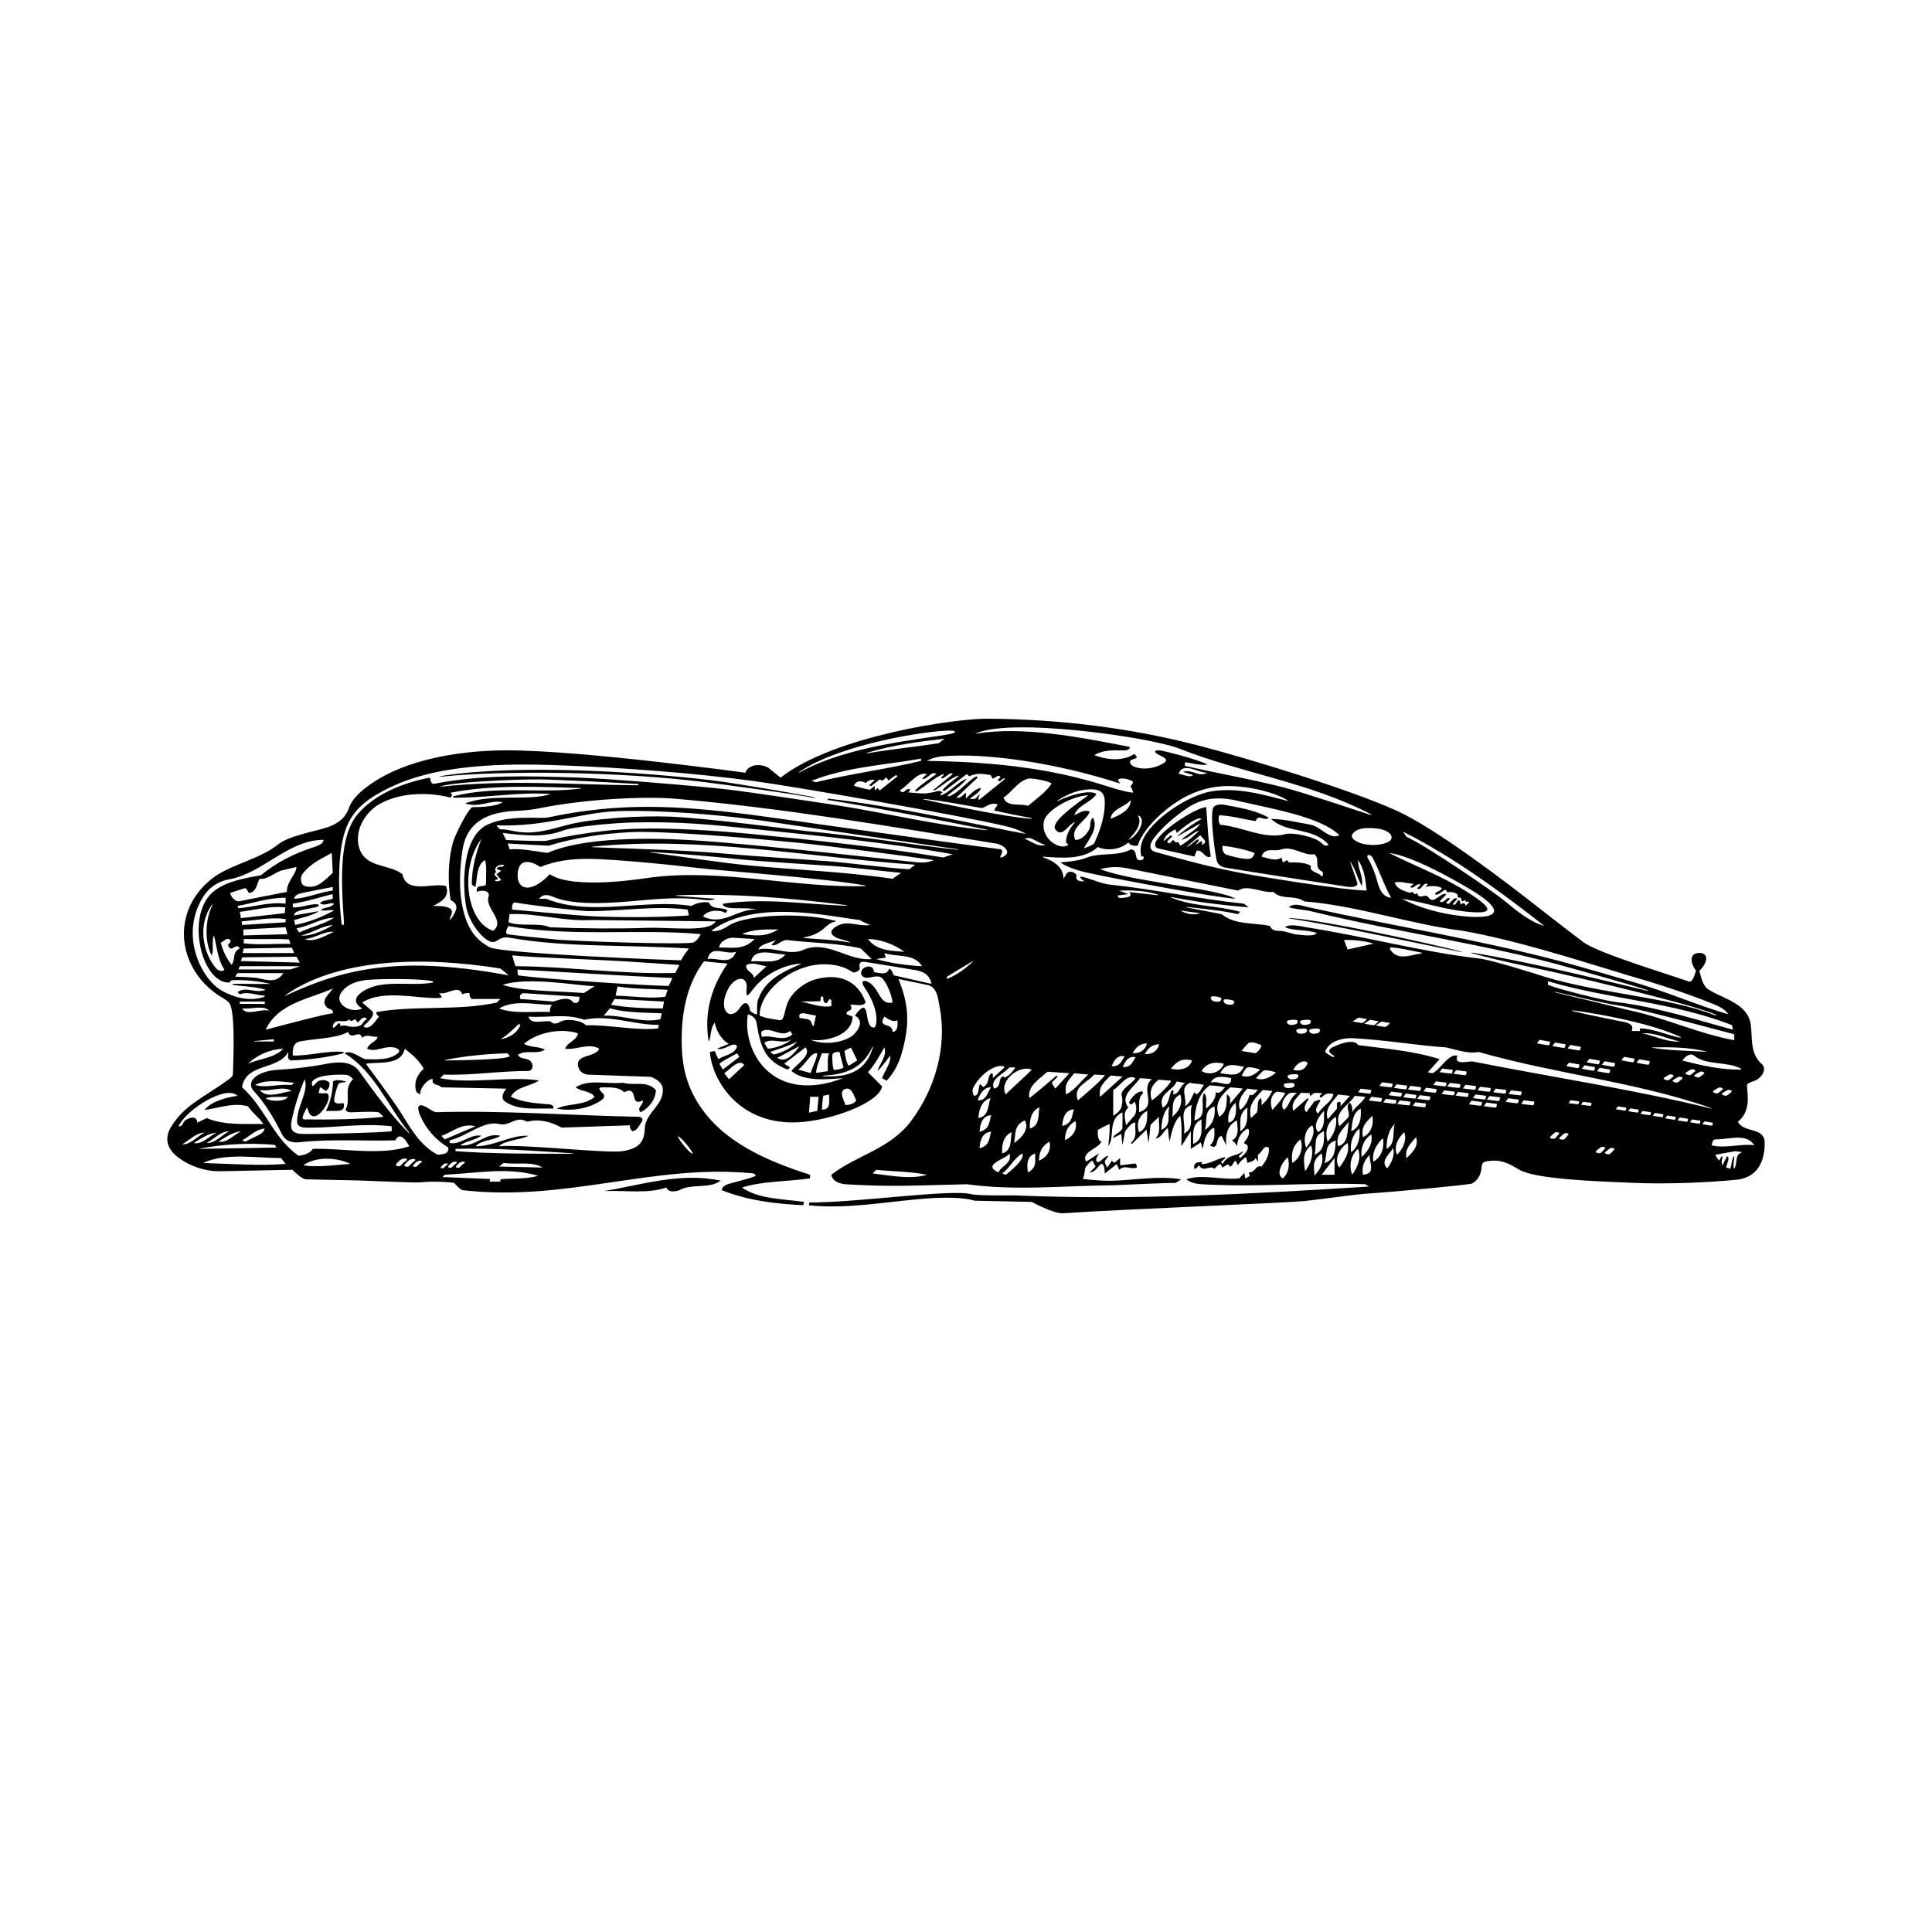 <?xml version="1.0" encoding="utf-8"?>
<!-- Generator: Adobe Illustrator 16.0.0, SVG Export Plug-In . SVG Version: 6.00 Build 0)  -->
<!DOCTYPE svg PUBLIC "-//W3C//DTD SVG 1.1//EN" "http://www.w3.org/Graphics/SVG/1.1/DTD/svg11.dtd">
<svg version="1.1" id="Layer_1" xmlns="http://www.w3.org/2000/svg" xmlns:xlink="http://www.w3.org/1999/xlink" x="0px" y="0px"
	 width="350px" height="350px" viewBox="0 0 350 350" enable-background="new 0 0 350 350" xml:space="preserve">
<g>
	<path d="M314.83,203.211c2.32-1.796,1.778-4.81,1.66-6.408c-0.091-0.588,0.503-0.666,1.065-0.892
		c1.733-0.548,2.559-2.309,1.643-3.113c-2.268-2-1.667-4.768-2.054-7.321c-0.599-3.678-4.967-4.549-7.515-6.147
		c-1.21-0.695-1.441-2.342-1.775-3.451c1.219-1.1,2.04-3.216,0-3.243c-2.06,0-1.48,2.197-0.595,3.169
		c-0.294,0.826-0.563,2.313-1.444,1.961c-4.687-1.637-16.369-5.141-19.017-7.114c-2.109-1.583-5.572-4.27-8.034-6.201
		c-6.126-4.805-18.71-14.408-25.805-17.613c-8.534-3.855-26.572-9.358-35.646-11.726c-12.452-3.247-25.521-4.857-38.601-4.911
		c-5.614-0.022-27.541,3.066-37.301,10.675l-2.133-1.722c-0.853-0.65-3.5-1.066-4.271,0.832c0,0-29.398-4.062-43.25-4.057
		c-6.163,0-18.155,0.943-25.693,6.926c-1.346,1.067-2.425,2.261-2.831,3.46c-0.656,1.953-2.105,2.917-3.876,3.541
		c-2.02,0.704-6.994,1.536-8.909,3.071c-3.508,2.815-8.703,3.668-11.933,6.164c-7.622,5.881-6.471,16.083,0.938,21.133
		c0.668,0.453,1.44,0.831,1.987,1.358c1.122,1.084,0.917,8.39,0.761,12.905c-0.023,0.463-0.189,0.646-0.959,1.199
		c-4.478,3.217-7.681,4.441-10.125,8.255c-1.559,2.433-0.731,4.329,1.299,5.844c1.893,1.412,4.654,2.433,7.42,2.396
		c0.449-0.007,13.154-0.268,13.154-0.268s1.57,1.676,2.426,1.733l9.62,0.203c0,0,10.168,0.437,11.069,0.352
		c2.022-0.199,4.212-0.166,6.177,0.095c0.415,0.476,0.949,1.067,1.483,1.308c18.918,2.192,34.753-4.865,52.781-3.024l0.416,0.41
		c-1.068,0.539-4.687,1.34-5.284,1.601c-0.448,0.198-0.816,0.479-0.941,1.014c4.567,1.832,9.605,2.49,14.765,2.724l0.181-0.591
		c-3.621-0.534-8.247-0.47-11.27-2.608c3.793-1.184,8.244-1.065,12.334-1.659v-0.653c-7.236-2.325-15.794-5.733-20.299-12.989
		c-2.219-3.574-3.17-7.289-2.914-13.139c0.197-4.518,1.276-8.911,4.001-12.543c1.479,0.181,2.959,0.292,4.265,0.416
		c-2.903,4.214-4.29,8.81-3.415,14.163c0.536-1.067,0.216-2.362,1.107-3.487c0.176,1.365,1.245,3.206,2.548,3.855l-2.135,0.89
		c1.245,0.476,2.983-1.439,3.619-0.474c-0.299,1.482-2.256,1.599-3.381,2.372c-0.238-0.474-0.448-0.916-0.65-1.48
		c-0.299,0.058-0.593,0.099-0.891,0.173c0.418,5.366,5.51,13.321,16.077,12.735c6.05-0.337,14.706-3.615,15.117-6.505l-2.548-2.548
		c1.245-1.426,2.08-2.983,2.964-4.514c0.537,1.547-0.828,2.854-1.244,4.277c0.829-0.716,1.543-1.845,2.314-2.794
		c0.176,1.371-1.011,2.729-1.485,4.095l0.819,0.46c2.058-2.24,2.674-4.417,3.244-6.981c1.003-4.501,0.397-7.759-1.095-11.448
		l5.162,1.067c1.954,0.345,2.004,2.608,2.308,4.095c1.365,7.113-0.829,14.707-5.1,20.459c-3.853,5.221-9.963,6.284-14.531,9.846
		c0.24,1.247,1.483,1.599,2.552,1.721c8.601,0.533,13.463,0.178,22.003,0c8.922,1.216,17.374,0.261,26.667,0.178
		c0.653-0.008,8.545-0.428,11.109-0.418l1.069-0.649c-3.976-0.672-8.009,0.074-12.103,0.24c-2.581,0.105-5.739-0.327-5.739-0.327
		c0.239-0.446,0.354-1.365,0.432-1.898c0.063-0.377,1.063-1.349,1.287-1.434c0.132,0.246,0.585,1.104,0.585,1.104l-1.067,1.065
		c1.243,0.06,1.901-2.052,2.394-1.46c0.355,0.476,0.335,1.344,0.335,1.642c0.592-0.415,2.135-1.689,2.135-1.689
		c0.257,0.304,0.298,0.622,0.472,1.034c1.101-1.014,1.961,0,3.206-0.412c0.026-0.713-0.267-0.773-0.642-0.707
		c-0.368,0.068-2.383,0.294-2.383,0.294v-1.308l-1.067,0.886l-0.42-0.412l-0.825,1.247c0,0-0.579-0.922-0.435-1.203
		c0.149-0.283,0.435-0.551,0.608-0.936c-0.887,0.12-1.321,1.304-2.093,1.126c-0.298-0.771,0.198-0.948,0.374-1.539l-2.302,1.487
		c-0.954-1.802,2.242-2.319,2.775-3.626c-0.642-0.155-0.69-1.291-0.649-2.135c0.712-0.352,1.45-0.825,2.135-1.065
		c0.058,1.665-0.12,2.431-0.24,4.035c1.303-1.845-0.24-4.724,2.553-6.168c0.066,1.008,0,1.722,0,2.965
		c-0.476,0.833-1.602,1.007-1.661,1.719l1.469-0.77l0.192,2.074l0.505-2.564c0.653-0.768,1.158-1.595,1.867-1.531
		c-0.237,1.248,0.525,2.385-0.831,3.68l0.18,0.176l2.644-2.602l0.378,2.426c0.12-1.066,0.284-2.246,0.342-3.253
		c0.461-0.518,0.904-0.896,1.558-1.491c-0.176,1.064,0.478,2.97-0.653,3.855c0.899,0.186,1.408-1.202,2.235-1.852
		c0.124,0.612,0.157,1.7,0.314,2.501c0.36-1.717,0.871-3.839,1.959-4.684c0.357,1.957,0.178,3.674,0.178,5.519l1.719-2.729v3.201
		l1.804-1.185l0.333,1.185c0.309-1.462,0.509-2.685,1.636-3.615c0.455-0.368,0.497-0.087,0.503,0.298
		c0.021,0.875,0.048,2.048-0.834,2.666c1.779,1.125,0.856-1.537,2.146-1.686l0.821,1.686c-0.124-1.967,0.176-3.615,1.954-4.507
		c0.061,1.425,0.536,2.79-0.887,3.615c0.174,0.183,0.661,0.442,0.887,1.071c0.143-1.349,0.573-2.324,1.591-3.016
		c0.455-0.306,0.583-0.141,0.596,0.427c0.019,0.805-0.529,1.375-0.939,1.993l0.649,0.416c0.301,1.065-0.649,1.657-1.303,2.314
		c-0.711-0.537,0.534-0.709,0.476-1.249c-1.271,1.057-2.61,0.476-3.678,2.316c-0.711-0.533,0.53-0.712,0.477-1.249
		c-1.365,0.24-3.148,1.423-4.273,1.249l0.052-0.359l-0.747,0.076c-0.538,0.081-0.786,0.639-0.608,1.173
		c0.356,0,0.596-0.416,0.83-0.649c0.773,1.423,2.137-0.183,2.79,0.649c0.354-0.358,0.649-0.716,1.067-0.89l0.413,0.653
		c0,0,0.555-0.376,0.701-0.457c0.226-0.128,0.423-0.155,0.603,0.277c0.592-0.06,0.533-0.827,1.071-1.067l0.414,0.834
		c0.178-0.476,0.947-1.249,1.48-1.489l0.235,1.067c0.477-0.203,1.13-0.236,1.485-0.886l0.414,0.649V209.2
		c0.831-0.476,1.009-1.841,1.956-1.307c0.238,1.423-0.769,2.784-1.305,3.439c-1.065-0.357-1.147,1.152-2.311,1.065l0.178,0.592
		c-0.237,0.239-0.507,0.368-0.829,0.479l-0.143-0.984l-0.925,0.984c-3.084,0.354-6.762-0.831-9.607,0.178
		c0.77,0.592,1.704,0.815,2.784,0.89c10.144,0.592,19.335-0.355,29.654,0l0.651,0.418c-21.196,1.353-42.456,2.498-63.867,1.613
		c-0.39-0.017-7.03,0.06-8.03-0.203c-3.563-1.038-20.854,1.531-29.455,1.473l-0.102,0.518c7.566,0.79,15.232-0.927,22.779-1.324
		c5.242-0.271,7.236,0.488,7.236,0.488l10.353,0.218c0,0,3.97,2.169,5.655,2.058c12.665-0.827,40.725-1.861,44.144-2.25
		c2.431-0.271,9.017-1.173,10.48-1.274c6.53-0.438,19.054-1.646,19.472-1.861c0.716-0.373,1.609-1.173,1.746-2.904
		c0.041-0.492,0.141-0.951,0.707-1.063c2.875-0.618,4.431,0.486,6.168,1.483c2.991,1.723,14.23,2.102,20.765,2.368
		c5.252,0.22,12.615,0.021,18.535-0.571c3.034-0.304,5.119-2.331,5.119-6.66C319.694,204.092,315.955,205.345,314.83,203.211z
		 M158.081,212.58l0.65-0.655c3.026,0.3,6.228,0.3,9.196,0.892C164.959,213.706,161.521,212.99,158.081,212.58z M315.421,193.778
		c-3.558,0.059-7.232-0.773-10.673-1.663c0.438-0.529,1.341-1.547,2.205-0.848c2.226,1.791,5.899,0.96,8.468,2.335V193.778z
		 M311.954,198.094c0.232-0.209,0.983-0.614,1.034-0.629c0.209-0.129,0.915,0.115,0.708,0.318c-0.205,0.207-0.757,0.641-0.939,0.72
		C312.577,198.577,311.723,198.296,311.954,198.094z M311.144,198.077c-0.182,0.074-1.036-0.203-0.803-0.41
		c0.232-0.202,0.98-0.614,1.034-0.631c0.203-0.126,0.91,0.118,0.706,0.321C311.872,197.563,311.323,197.996,311.144,198.077z
		 M266.791,192.298c-0.771-0.124-3.502,0.831-2.786-1.073c-1.663-0.352-3.028,2.554-4.509,3.203l-0.832-0.173l2.135-2.375
		c-4.625-1.48-9.55-1.87-14.769-2.553c-0.479-0.885-2.204-0.657-3.75,0.015c-0.804,0.354-2.467,0.865-0.682,1.876
		c0.221,0.129,0.022,0.381-0.187,0.24c-0.457-0.298-1.465-0.703-1.31-1.059c0.894-2.155,3.922-2.375,4.84-2.325
		c5.753,0.277,11.442,1.284,16.924,1.667c1.721,0.3,3.972,1.249,5.99,0.831c14.181,4.038,28.085,5.328,41.927,10.08
		c0.396,0.138,0.347,0.209-0.073,0.105C295.962,197.378,281.347,195.171,266.791,192.298z M270.045,197.106
		c0,0.181-0.013,0.703-0.294,0.677c-0.67-0.07-1.489-0.153-2.081-0.261c0.147-0.215,0.298-0.416,0.476-0.649L270.045,197.106z
		 M260.797,194.231c0.147-0.213,0.296-0.411,0.472-0.651l1.898,0.24c0,0.178-0.01,0.699-0.293,0.674
		C262.201,194.424,261.389,194.339,260.797,194.231z M262.04,196.131c0,0.176-0.013,0.703-0.298,0.672
		c-0.668-0.064-1.485-0.155-2.076-0.257c0.148-0.219,0.298-0.415,0.476-0.649L262.04,196.131z M262.665,196.178l1.896,0.236
		c0,0.174-0.006,0.699-0.292,0.67c-0.674-0.063-1.489-0.153-2.085-0.257C262.334,196.616,262.484,196.414,262.665,196.178z
		 M263.316,194.52c0.146-0.214,0.3-0.414,0.474-0.654l1.898,0.24c0,0.174-0.01,0.697-0.293,0.67
		C264.725,194.712,263.91,194.623,263.316,194.52z M265.49,196.52l1.898,0.233c0,0.178-0.012,0.705-0.293,0.675
		c-0.671-0.066-1.489-0.157-2.077-0.257C265.163,196.956,265.313,196.753,265.49,196.52z M248.438,198.695l1.896,0.233
		c0,0.183-0.008,0.703-0.294,0.673c-0.672-0.064-1.482-0.149-2.076-0.251C248.111,199.138,248.261,198.929,248.438,198.695z
		 M246.03,197.87c0.149-0.215,0.298-0.412,0.477-0.651l1.898,0.239c0,0.172-0.013,0.697-0.298,0.673
		C247.439,198.061,246.622,197.97,246.03,197.87z M249.895,196.722c0.146-0.213,0.298-0.415,0.476-0.651l1.898,0.236
		c0,0.182-0.012,0.698-0.298,0.672C251.303,196.914,250.486,196.827,249.895,196.722z M252.052,197.756l1.901,0.234
		c0,0.178-0.013,0.699-0.296,0.674c-0.668-0.07-1.485-0.155-2.077-0.256C251.728,198.188,251.876,197.99,252.052,197.756z
		 M252.521,197.084c0.146-0.211,0.296-0.414,0.476-0.649l1.895,0.235c0,0.174-0.008,0.697-0.294,0.671
		C253.928,197.276,253.113,197.188,252.521,197.084z M253.585,199.341l1.902,0.239c0,0.177-0.015,0.693-0.298,0.666
		c-0.668-0.063-1.485-0.148-2.076-0.254C253.26,199.777,253.411,199.58,253.585,199.341z M254.205,198.764
		c0.148-0.211,0.298-0.414,0.474-0.649l1.896,0.235c0,0.181-0.008,0.703-0.291,0.67
		C255.615,198.958,254.799,198.871,254.205,198.764z M255.045,197.367c0.145-0.213,0.298-0.416,0.472-0.655l1.898,0.239
		c0,0.176-0.008,0.699-0.291,0.673C256.451,197.56,255.637,197.469,255.045,197.367z M238.796,205.105
		c-1.067-1.184,0.178-2.967,1.066-3.855C239.805,202.439,240.158,204.22,238.796,205.105z M239.862,204.928
		c0,1.658,0.179,3.441-1.721,4.272C238.617,207.478,237.729,205.761,239.862,204.928z M238.796,201.724
		c-1.481-0.89,2.06-3.291-0.729-2.166c-0.354,0.594-0.933,1.217-1.406,1.932c-0.884-0.746,0.413-2.374,0.413-2.374l-0.174-0.18
		l-2.614,2.314c-0.472-1.541,0.586-2.277,1.417-3.285l1.611,0.085c-0.06,0.233-0.043,0.405,0.178,0.47
		c0.416-0.649,0.98-0.561,1.634-0.501c1.134,0.1-0.649,0.34,0.179,0.869c0.831-0.77,1.02-0.897,2.265-0.716
		C241.216,199.772,239.745,200.124,238.796,201.724z M236.313,185.683c-0.658,0.033-1.208-0.74-0.36-0.872
		c0.307-0.05,1.452-0.192,1.498,0.128C237.525,185.429,237.215,185.638,236.313,185.683z M237.603,186.402
		c0.306-0.045,1.449-0.189,1.497,0.135c0.068,0.49-0.238,0.693-1.14,0.743C237.302,187.311,236.754,186.544,237.603,186.402z
		 M234.286,193.778c0.596-1.067,1.779-1.956,2.614-1.247C236.423,194.105,235.002,194.072,234.286,193.778z M234.053,195.539
		c-0.655,0.037-1.202-0.736-0.357-0.871c0.306-0.052,1.447-0.196,1.497,0.128C235.263,195.289,234.954,195.491,234.053,195.539z
		 M236.76,186.531c0.075,0.492-0.231,0.694-1.133,0.742c-0.66,0.037-1.206-0.736-0.358-0.871
		C235.573,186.352,236.717,186.208,236.76,186.531z M233.918,185.683c-0.657,0.033-1.206-0.74-0.359-0.872
		c0.308-0.05,1.454-0.192,1.499,0.128C235.13,185.429,234.82,185.638,233.918,185.683z M234.506,196.385
		c0.07,0.492-0.24,0.699-1.142,0.742c-0.654,0.038-1.204-0.736-0.356-0.868C233.314,196.211,234.458,196.066,234.506,196.385z
		 M234.053,197.965l0.901,0.025c-1.362,1.009-1.321,2.192-2.326,3.084C231.563,200.007,233.231,197.81,234.053,197.965z
		 M251.818,185.327c-0.174,0.187-0.689,0.747-0.923,0.72c-0.563-0.078-1.234-0.176-1.686-0.294c0.341-0.223,0.676-0.436,1.069-0.692
		L251.818,185.327z M252.046,171.628c1.907,0.138,3.64,0.618,5.436,0.944c0.174,0.032,0.159,0.127-0.025,0.154
		c-2.089,0.314-4.269,1.365-5.613-0.709C251.76,171.89,251.82,171.618,252.046,171.628z M248.821,185.727
		c-0.557-0.074-1.235-0.17-1.682-0.288c0.339-0.229,0.674-0.438,1.071-0.692l1.532,0.261
		C249.572,185.199,249.059,185.76,248.821,185.727z M246.729,185.327c-0.563-0.074-1.232-0.17-1.684-0.281
		c0.34-0.231,0.677-0.442,1.067-0.699l1.539,0.265C247.477,184.798,246.968,185.36,246.729,185.327z M244.134,172.011l-0.653-1.722
		c1.483-0.059,3.68,0.122,5.341,0.656L244.134,172.011z M278.413,189.007c0.157-0.203,0.316-0.399,0.505-0.631l1.887,0.337
		c-0.013,0.176-0.05,0.693-0.327,0.651C279.81,189.268,278.997,189.14,278.413,189.007z M281.221,189.493
		c0.157-0.215,0.316-0.405,0.507-0.631l1.882,0.331c-0.009,0.176-0.044,0.692-0.327,0.655
		C282.616,189.747,281.804,189.619,281.221,189.493z M303.036,195.715c0.231-0.207,0.982-0.612,1.036-0.629
		c0.202-0.135,0.907,0.111,0.703,0.318c-0.205,0.209-0.757,0.642-0.938,0.716C303.66,196.198,302.804,195.917,303.036,195.715z
		 M302.221,195.698c-0.178,0.081-1.036-0.207-0.805-0.409c0.231-0.209,0.982-0.614,1.036-0.629c0.209-0.129,0.912,0.115,0.703,0.322
		C302.955,195.191,302.398,195.619,302.221,195.698z M299.405,189.822c-0.134-0.027-0.13-0.081,0.007-0.081
		c3.512-0.052,6.37-0.024,9.519,0.699c0.186,0.043,0.174,0.107-0.022,0.095C305.716,190.345,302.25,190.308,299.405,189.822z
		 M297.509,187.193c2.313-0.176,4.567,1.009,6.821,1.482C302.076,188.855,299.821,187.669,297.509,187.193z M298.857,192.228
		c-0.008,0.182-0.046,0.703-0.327,0.662c-0.666-0.104-1.479-0.232-2.063-0.364c0.157-0.207,0.314-0.399,0.504-0.629L298.857,192.228
		z M303.65,187.834c-1.855-0.455-4.462-1.53-6.556-1.53v0.474h-1.482c0.37-1.034-0.342-1.393-1.268-1.611
		c-0.646-0.153-6.21-1.193-9.271-1.965c-0.389-0.098-0.347-0.194,0.029-0.141c4.646,0.624,12.915,2.091,18.648,4.479
		C304.814,187.977,304.794,188.111,303.65,187.834z M296.094,191.785c-0.008,0.176-0.045,0.692-0.324,0.655
		c-0.668-0.098-1.477-0.229-2.064-0.357c0.159-0.207,0.316-0.406,0.507-0.629L296.094,191.785z M287.421,192.44
		c0.16-0.209,0.316-0.399,0.507-0.629l1.887,0.329c-0.008,0.182-0.046,0.699-0.331,0.662
		C288.821,192.703,288.011,192.575,287.421,192.44z M288.941,193.319c-0.008,0.178-0.05,0.699-0.326,0.658
		c-0.669-0.104-1.479-0.232-2.063-0.364c0.157-0.203,0.314-0.394,0.507-0.625L288.941,193.319z M289.814,193.432l1.889,0.337
		c-0.011,0.172-0.046,0.692-0.329,0.651c-0.666-0.098-1.477-0.226-2.064-0.36C289.469,193.854,289.626,193.663,289.814,193.432z
		 M290.187,192.89c0.153-0.209,0.316-0.401,0.505-0.629l1.882,0.328c-0.008,0.177-0.041,0.699-0.326,0.656
		C291.581,193.144,290.774,193.018,290.187,192.89z M286.373,189.636c-0.009,0.18-0.046,0.697-0.327,0.655
		c-0.666-0.095-1.481-0.223-2.064-0.355c0.157-0.209,0.314-0.401,0.505-0.631L286.373,189.636z M284.248,192.509l1.883,0.331
		c-0.007,0.178-0.044,0.699-0.325,0.657c-0.666-0.104-1.477-0.231-2.064-0.359C283.898,192.931,284.061,192.734,284.248,192.509z
		 M307.1,194.056c-0.208,0.203-0.757,0.635-0.94,0.716c-0.178,0.074-1.03-0.203-0.799-0.411c0.228-0.209,0.977-0.615,1.03-0.629
		C306.598,193.603,307.303,193.849,307.1,194.056z M308.008,194.151c0.207-0.129,0.914,0.124,0.708,0.33
		c-0.207,0.203-0.76,0.636-0.939,0.716c-0.18,0.075-1.034-0.209-0.803-0.417C307.205,194.579,307.956,194.174,308.008,194.151z
		 M314.176,188.442c-6.523-1.191-12.294-3.968-18.835-5.382l-13.492-3.252c0,0-0.763-0.261,0.007-0.095
		c3.308,0.707,8.601,2.052,11.785,2.515c3.228,0.476,20.535,5.146,20.535,5.146V188.442z M313.94,186.544
		c-5.564-1.494-13.888-4.183-21.168-5.015c-2.089-0.239-10.325-2.287-12.34-3.112v-0.651c11.086,3.26,22.595,3.739,33.328,7.946
		L313.94,186.544z M294.959,176.693c4.982,1.424,10.321,3.146,15.361,5.163c0.984,0.405,2.194,0.947,2.788,1.898
		c-5.465-1.584-11.393-4.17-17.13-5.824c-1.361-0.393-10.31-3.002-13.484-3.839c-14.886-3.93-30.035-6.324-45.42-9.732
		c-1.191-0.245-2.605-0.885-3.613,0c1.65,0.454,2.962,0.417,4.507,0.833c15.675,3.802,31.481,5.871,46.769,10.211
		c2.096,0.598,10.156,2.801,13.618,3.947c0.431,0.145,0.358,0.207,0.009,0.122c-9.757-2.309-20.99-5.135-31.565-6.874
		c-0.36-0.058-0.36,0.032-0.005,0.128c5.765,1.595,11.749,2.661,17.592,4.042c2.281,0.537,20.885,4.836,26.15,6.912
		c0.634,0.248,0.401,0.346-0.054,0.17c-8.248-3.215-20.543-3.829-30.703-6.917c-0.413-0.148-9.763-3.135-11.901-3.3
		c-10.064-1.152-20.746-4.016-31.216-5.653c-1.167-0.234-3.148-0.644-3.854,0c1.541,0.709,3.974,0.358,5.754,1.067
		c-0.676,0.676-2.414,0.357-3.861,0.218c-0.459-0.042-2.077-0.65-2.809-0.629c-0.681,0.01-1.386,0.021-1.87-0.896
		c-3.084-0.656-6.168-0.117-8.721-2.132l-6.147-1.185c0,0-0.554-0.17-0.022-0.111c2.882,0.331,6.284,0.645,9.137,1.296l0.413-0.416
		c-4.273-1.2-8.438-0.917-12.489-2.576c-0.169-0.063-0.148-0.144,0.025-0.106c4.542,0.891,9.44,1.509,14.007,1.85l-0.89-0.65
		c-8.126-0.832-16.191-2.612-24.138-3.439c-1.957-0.182-3.796-1.248-5.515-1.483c0.063,0.284,0.213,0.475,0.414,0.608
		c0.376,0.25,0.401,0.299-0.087,0.261c-0.67-0.059-1.221-0.218-0.98-1.109c-0.355-0.592-1.188-0.826-1.721-0.416l-0.651,1.067
		c0-1.718-1.178-2.806-2.619-3.45l-1.088-0.449c0,0-0.104-0.117,0.006-0.106c3.426,0.24,7.343,0.608,9.929-1.744
		c1.779,0.833,4.27,0.353,5.515-0.832c0.413,0.592,1.067,0.65,1.721,0.592c0.446-1.759,2.242-3.973,4.128-5.674
		c4.158-3.743,8.241-5.092,12.142-5.135c3.909-0.037,8.989,1.237,11.072,2.741c-3.967-0.997-9.227-2.65-14.183-1.749
		c-4.141,0.752-10.983,5.241-12.377,9.092c-0.294,0.806-0.371,1.69-0.129,2.683h0.41c0.062,0.293-0.052,0.581-0.41,0.649
		c-1.543,0.299-0.416-1.833-1.9-1.95c-2.352,1.316-5.467,0.543-7.945,1.477c-1.484,0.597-3.106,0.741-4.864,0.891
		c1.75,1.167,4.027,1.685,6.064,2.111c5.688,1.189,21.313,4.132,25.727,4.474c-1.961-1.188-10.222-2.313-12.009-2.634
		c-4.282-0.768-8.53-1.322-12.547-2.704c2.026-0.618,3.859-0.448,5.739-0.027c0.647,0.145,19.23,3.882,19.23,3.882
		c1.896-1.184,4.148,0.475,6.403,0.235c1.485,1.546,3.972,0.48,5.576,1.722c9.726,0.768,19.455,4.212,28.821,5.337
		C275.39,170.529,285.353,173.792,294.959,176.693z M216.378,197.87c-0.474,0.714-0.653,1.896-1.719,2.548
		c0.472-1.601-1.069-3.26,0.888-4.267c0.744,0.219,1.723,0.139,2.553,0.416c-0.472,0.591-0.712,1.482-1.483,1.716
		C216.676,198.05,216.496,197.985,216.378,197.87z M215.963,192.115c-0.83,2.346-3.854,1.487-3.854,1.487
		C213.177,192.298,214.065,191.64,215.963,192.115z M213.828,164.952l3.617,0.475C216.2,165.907,214.72,165.491,213.828,164.952z
		 M217.682,194.019c0.889-1.547,2.61-1.721,4.035-1.308C221.065,194.37,219.047,194.904,217.682,194.019z M219.835,180.479
		c0.308,0.023,1.458,0.141,1.429,0.466c-0.043,0.494-0.389,0.623-1.278,0.47C219.338,181.296,218.979,180.417,219.835,180.479z
		 M222.168,181.025c0.306,0.021,1.454,0.136,1.429,0.463c-0.043,0.49-0.393,0.625-1.28,0.463
		C221.669,181.84,221.312,180.959,222.168,181.025z M223.02,195.319c0.12,2.19-2.31,0.24-3.675,0.832
		C219.878,194.729,221.837,195.028,223.02,195.319z M221.065,194.428c0.827-1.778,2.25-1.599,3.854-1.245h0.415
		C224.565,195.262,222.724,194.61,221.065,194.428z M224.919,190.399c0.357-0.518,0.829-1.01,1.305-1.483
		c0.89-0.3,1.552,0.246,2.271,0.374c0.06,0.474-0.435,1.043-1.026,1.522L224.919,190.399z M225.983,193.363
		c0.892-0.118,2.305,0.405,2.305,0.405c-0.951,0.929-2.185,1.611-3.369,1.077C225.276,194.37,225.393,193.778,225.983,193.363z
		 M228.971,193.907c0.89-0.118,2.196,0.385,2.196,0.385c-1.121,0.984-2.465,1.555-3.648,1.021
		C228.031,194.851,228.377,194.322,228.971,193.907z M202.735,161.336c2.064-0.059,4.6-0.059,7.018,0.73
		c0.151,0.048-0.056,0.106-0.056,0.106l-5.117-0.555c0.646,0.769-0.207,0.95-1.01,1.019c-0.405,0.037-1.129,0.181-1.071-0.411
		l1.899-0.24L202.735,161.336z M203.732,191.379c-0.631,0.836-0.741,1.825-2.333,1.792
		C201.542,192.755,202.206,190.964,203.732,191.379z M205.738,191.528c-0.627,0.838-0.738,1.828-2.333,1.798
		C203.55,192.91,204.212,191.119,205.738,191.528z M205.187,190.792c0.594-1.088,1.268-1.7,2.587-1.785
		C207.538,190.217,206.458,190.896,205.187,190.792z M209.979,189.17c-0.231,1.213-1.312,1.896-2.587,1.787
		C207.984,189.876,208.667,189.257,209.979,189.17z M197.163,194.668c-1.481,1.304-2.255,2.608-4.033,3.615
		c-0.296-2.072,0.298-2.372,1.482-3.855L197.163,194.668z M181.195,195.56c-0.188,0.693-0.17,1.483-1.113,1.659
		c-0.89-1.724,1.922-2.778,2.786-3.855h1.065c-0.472,0.773-1.167,1.636-2.056,1.876C181.997,194.755,181.331,195.053,181.195,195.56
		z M183.284,205.105c-0.296,1.423,0.12,3.264-1.721,3.855C181.447,207.657,181.683,205.761,183.284,205.105z M182.217,198.283
		c-1.365-2.372,2.37-5.454,4.685-4.505C185.836,194.962,182.635,197.692,182.217,198.283z M185.656,151.968
		c1.188-0.656,2.433,0.943,3.796,1.066C188.026,153.536,186.844,152.378,185.656,151.968z M163,143.19
		c1.661-1.012,3.228-3.455,4.927-2.965l-0.894,0.827c0.894,0.416,1.602-1.541,2.61-0.827c-1.232,0.929-2.669,1.775-3.857,2.965
		l0.181,0.235c1.832-1.061,3.09-2.453,4.922-3.2c0.227,0.182-0.238,0.411-0.414,0.65l0.238,0.177
		c0.842-0.442,1.511-1.286,1.896-0.827c-1.243,1.008-2.374,1.953-3.619,2.965l0.378-0.027c1.467-0.928,2.768-2.127,4.163-2.639
		c0.127-0.048,0.189,0.042,0.09,0.128c-0.989,0.821-2.048,1.455-2.908,2.538l0.378,0.102l4.068-3.066l0.416,0.411
		c1.541-0.651,2.193-0.475,3.853-0.24l0.413,0.657c0.596-0.118,0.823-0.747,1.308-0.417c0.265,0.208-0.235,0.417-0.418,0.65
		c0.538,0.714,0.716-0.533,1.378-0.208l-4.686,3.796c-0.413,0.059,0.109-1.034,0.109-1.034c-0.333,0.208-0.582,0.709-0.943,0.864
		c-0.152,0.064-0.916,0.027-0.916,0.027c0.651-0.591,1.739-1.066,2.034-1.957c-0.887,0-1.895,1.066-2.727,1.897v-1.071
		c-0.534,0.358-0.949,1.13-1.72,0.891l3.855-3.616l-0.237-0.24c-1.72,0.949-3.083,2.912-4.924,3.621l-0.35-0.09
		c1.125-1.009,2.722-1.926,3.554-3.114c-1.485,0.474-3.144,2.548-4.685,3.023c-0.312-0.192,0.136-0.352,0.256-0.527
		c-0.39-0.39-0.926-0.246-1.264-0.128c-0.307,0.128-1.069,0.181-1.552,0.293c-0.482,0.113-2.474-0.106-3.364-0.165
		c0.157-0.208,0.258-0.385,0.346-0.539C164.087,142.572,163.834,144.135,163,143.19z M157.812,142.412l1.541-1.21
		c0,0,0.451,0.25,0.568,0.181c0.218-0.127,0.438-0.507,0.709-0.507l0.293,0.534c0.491-0.336,0.901-0.693,1.424-1.014l0.24,0.24
		l-3.202,2.554l-0.416-0.416l-0.475,0.416l-0.04-0.799l-0.85,0.666c-0.713-0.058-2.906-0.698-2.906-0.698
		c0.014-0.017,0.435-1.429,2.16-0.512c0.413-0.475,1.042-0.678,1.637-0.561l-1.045,0.976L157.812,142.412z M147.818,141.703
		l-0.829-0.234c6.167-2.491,13.106-2.848,19.868-4.032v0.411C160.848,139.303,154.105,140.161,147.818,141.703z M157.121,136.366
		c4.469-1.376,9.235-1.99,14.005-2.549l-1.066,0.832c-4.29,0.667-8.63,1.073-12.875,1.808
		C156.91,136.504,156.865,136.44,157.121,136.366z M197.994,148.112c-0.457,0.346-0.438,0.885-0.479,1.408
		c-0.087,1.088-1.46,2.762-2.722,2.624c-1.067-2.255,2.134-3.44,2.607-5.103c-1.007-0.475-1.958,0.298-2.788,0.655
		c0.712-1.957,3.022-2.255,4.031-3.855c-1.084-0.816-4.511,0.091-6.775,1.163c-0.525,0.25-0.505,0.149-0.07-0.117
		c1.667-1.041,3.466-1.813,5.551-1.888c2.693-0.096,2.925,1.136,2.754,3.38c-0.181,2.336-0.983,4.399-1.872,6.415
		c-0.534,0.475-1.304,0.656-1.899,0.891C197.223,152.144,199.06,149.947,197.994,148.112z M197.163,144.076
		c-2.255,1.605-6.895,4.853-5.99,6.169c1.303,1.723,2.37-1.066,3.62-1.306c-1.012,1.066-1.722,2.432-1.663,3.68l0.413,0.416
		c-1.398,1.179-5.101-1.051-4.422-4.271C189.534,146.784,194.229,144.14,197.163,144.076z M186.25,145.979
		c-1.48-0.479-3.855,0.293-4.447-1.488c1.589-1.062,2.865-3.295,4.754-3.46c0.436-0.038,3.251,0.373,3.963,0.912
		C189.514,143.484,187.673,144.791,186.25,145.979z M167.436,144.743c3.639,0.347,7.255,1.151,10.511,1.647
		c0.832-0.357,1.839-1.125,2.784-0.65l-0.649,1.066c2.263,0.576,4.592,0.965,6.654,1.375c0.279,0.054,0.267,0.16-0.072,0.139
		c-4.534-0.299-16.114-2.789-19.249-3.476C167.154,144.806,167.164,144.716,167.436,144.743z M206.119,147.696
		c1.907,0.666-0.279,4.085-1.721,4.447C205.583,150.959,207.066,149.237,206.119,147.696z M201.196,148.347
		c0.178-1.84,2.548-2.075,3.676-3.44C204.812,146.865,202.735,147.696,201.196,148.347z M216.139,140.396
		c-0.592,0.598-1.735-0.133-2.627-0.196c0.773-2.314,3.519-0.155,5.241-0.214c-1.672,0.923-2.768-0.762-4.443-0.144
		C215.025,140.023,215.484,140.226,216.139,140.396z M240.694,153.034c-0.559,0.378-0.914,0.037-1.315-0.341
		c-1.171-1.109-5.167-1.941-6.462-1.594c-3.893,1.061-7.872-1.36-11.852-1.681c-0.27-0.362-0.418-1.007-0.18-1.722
		c2.076,0.059,4.391,0.715,6.583,1.066c0.534-1.482,1.543,0.176,2.37-0.65c-2.374-1.316-5.088-1.764-7.785-2.277
		c-0.557-0.106-1.725-0.25-2.213,0.412c-0.773,1.044,0.346,9.022,0.629,9.816c0.24,0.693,1.005,1.034,1.539,1.119
		c4.803,0.811,22.186,3.482,22.186,3.482c1.522,0.118,1.857-0.319,1.663-0.81l-1.308-3.855c0.91,1.189,1.319,2.965,2.133,4.506
		c0.42-1.541-0.71-3.024-0.652-4.688c1.13,1.605,1.365,3.563,1.544,5.52c-4.416-0.08-19.482-2.57-22.633-3.167
		c-5.452-1.034-10.379-2.357-15.687-3.85c-1.113-0.314-1.063-1.354-0.222-2.463c1.643-2.166,3.916-4.031,6.038-5.466
		c3.094-2.096,6.196-2.01,9.282-1.285c5.694,1.354,14.922,2.832,18.302,6.207c-1.845,0.891-3.322-1.541-5.163-1.894
		c-2.37-0.421-4.685-1.007-7.235-1.071C233.161,151.077,237.849,149.771,240.694,153.034z M233.461,156.234
		c-0.076-0.15-0.18-0.251-0.237-0.417l-0.832,0.417l-0.235-0.891c-1.01,0.772-2.49,0.117-3.622-0.176
		c0.714-1.84,2.277-0.784,3.622-1.301c2.13-0.657,4.029,1.242,5.985,0.884c1.13,1.066-0.293,2.374,1.485,3.205
		c0,0.235,0.178,0.651-0.178,0.832c-0.416-0.772-2.375-0.772-1.957-1.897C236.483,156.175,234.704,156.234,233.461,156.234z
		 M227.291,154.516c-0.165,0.704-0.538,0.998-1.016,1.072c-1.053,0.16-4.058-0.704-4.198-0.779c-0.482-0.272-0.739-0.955-0.599-1.6
		C223.554,153.45,225.452,153.867,227.291,154.516z M248.655,155.386c1.269,2.362,2.031,4.917,3.367,7.252
		c-1.719-0.181-2.221-1.766-2.646-3.445c-0.198-0.804-1.021-2.869-1.479-3.535C247.305,154.794,248.215,154.57,248.655,155.386z
		 M257.361,160.27l-0.651,0.651c0.771,0.65,1.065-1.242,1.95-0.769l-0.409,0.534c0.91-0.272,2.527-0.198,2.966,0.235
		c-0.298,0.591-0.951,0.475-1.305,1.066c0.653,0.358,1.305-0.591,1.954-0.826l0.372,0.533c0.516-0.255,1.315,0,1.767,0.293
		l0.114,0.608l0.535,0.042l0.178,0.656l0.652-0.24c0,0.773,0.415-0.059,0.653,0.421l-0.653,0.651c0-0.24,0.017-0.357-0.284-0.475
		c-0.298-0.118-0.368,0.117-0.546,0.235l-0.259-0.806c-0.531-0.117-0.585,1.216-1.229,0.725l0.838-0.987
		c-0.478-0.356-0.892,0.294-1.485,0.891c-0.237,0.059-0.442-0.042-0.563-0.159l0.741-0.731c-0.654-0.591-1.008,1.067-1.899,0.475
		l1.245-1.307c-1.125-0.416-2.25,1.952-3.201,0.651c-0.654-1.007-1.779,0.597-2.133-0.885c-0.749,0.762-0.416-0.57-1.247,0
		c-0.919-0.262-2.516-0.704-2.788-1.898c1.423-0.24,2.022,0.218,3.441,0.234l-0.653,0.598
		C256.116,161.213,256.71,159.795,257.361,160.27z M279.778,167.74c-2.552-0.725-4.869-2.585-7.21-4.537
		c-2.066-1.723-14.005-9.88-17.743-11.599l-0.666-0.943C263.169,155.167,271.83,161.512,279.778,167.74z M266.421,161.156
		c7.074,4.26,4.516,5.498-1.948,4.756c-3.372-0.378-7.483-1.456-10.493-3.093c3.783,0.613,7.568,1.882,11.378,2.304
		c5.513,0.613,5.136-0.496,0.788-3.312c-4.695-3.04-9.62-4.837-14.536-7.295C255.57,155.002,262.771,158.953,266.421,161.156z
		 M251.837,152.272c-0.47,0.463-2.042,1.007-4.27,0.725c-1.71-0.218-3.183-1.205-2.492-1.983c0.566-0.646,1.373-1.237,4.348-0.922
		C251.526,150.315,252.653,151.451,251.837,152.272z M213.412,135.533c11.57,4.57,23.702,6.154,34.803,11.896
		c0.281,0.144,0.344,0.289-0.056,0.16c-3.104-1.013-11.751-3.925-15.215-4.831c-5.889-1.542-12.454-2.666-18.285-4.021v-0.65
		c1.125,0.117,2.845,0.65,4.094,0.416c-1.605-0.89-8.016-2.527-8.688-2.57c-1.191-0.069-0.935,0.416-0.064,0.842
		c1.171,0.571,1.672,0.917,0.821,1.461c-2.498,1.583-5.708,1.019-6.072,0.021c-0.401-1.088,2.217-0.485,0.716-1.652
		c-1.959,1.306-4.923,1.124-7.235,0.176c1.603-0.892,3.144-0.892,5.34-0.833c1.267,0.005,1.063-0.651,1.063-0.651
		c-9.191-1.781-19.335-3.796-27.991-2.367C182.868,129.902,208.073,133.518,213.412,135.533z M202.917,141.943
		c0,0-0.316-0.507-0.418-0.657c0.654-0.592,2.133-0.031,2.553,0.182c0.457,0.196-0.06,0.767-0.24,0.943
		c0.24,0.48,0.385,0.828,0.476,1.189c-1.771-0.144-4.182-1.024-6.618-1.749c-9.263-2.757-19.224-3.86-30.742-4.004
		c0.858-0.522,1.866-0.751,2.935-0.843C178.522,136.366,191.148,138.135,202.917,141.943z M144.875,139.783
		c7.521-5.065,23.358-7.459,27.219-7.428c0.946,0.005,1.419,0.25,0.203,0.586c-5.37,1.036-18.303,2.011-27.275,6.89
		C144.681,140.018,144.577,139.985,144.875,139.783z M62.059,152.24c1.022-4.778,3.503-7.257,9.252-9.897
		c9.488-4.346,22.848-3.982,31.13-3.663c9.734,0.378,22.963,1.291,34.236,2.832c8.09,1.104,37.313,6.212,45.461,8.147
		c1.293,0.304,2.553,0.694,3.698,1.419c-7.798-1.456-23.599-5.055-35.884-6.405v0.235c9.662,1.573,21.022,3.796,28.604,5.349
		c0.381,0.074,0.355,0.16-0.022,0.122c-9.143-0.896-18.013-3.114-27.076-4.526c-2.538-0.389-15.463-2.347-19.62-2.832
		c-5.666-0.656-21.731-1.984-27.389-2.165c-8.766-0.289-17.043-0.534-25.545,1.088c-1.045,0.266-0.772-0.709-1.067-1.067
		c-4.595,0.88-9.75,2.854-12.939,6.495c-3.486,3.984-3.137,11.908-2.58,19.73c0.029,0.677-0.394,0.677-0.467,0.026
		C61.337,162.531,61.155,156.462,62.059,152.24z M99.78,143.841c-4.032,1.355-10.677-0.176-15.539,1.717
		c2.906,0.833,4.447-0.708,6.82-0.233c-1.305,0.948-5.166,0.89-5.431,0.9c-0.581,0.022-2.529,3.648-3.349,5.738
		c-0.686,1.749-1.432,6.095-0.65,11.091c1.734,0.853,0.948,2.016,0.237,3.205l-0.415,0.416c0-0.65,0.948-1.541,0-2.138
		c-0.89-0.475-2.195-0.411-3.025-0.411c1.305-0.651,3.162-1.579,2.372-3.621c-2.431-0.65-7.175,1.546-7.888-2.133
		c-2.492-1.957-6.761-1.007-7.888-4.922c-0.771-2.97,0.949-5.876,3.204-7.47c3.677-2.378,9.073-2.613,13.403-1.488l0.266-0.453
		l-0.266-0.438c7.655-1.493,16.268-1.061,23.484-0.848c0.218,0.006,0.22,0.081,0.002,0.113c-7.387,0.938-15.005-0.625-23.013,1.391
		v0.235C88.097,144.609,93.612,143.425,99.78,143.841z M119.352,185.662l-0.12,0.642c-3.736,0.474-8.934-0.683-13.083-0.567
		c-0.836-0.922-3.595-1.268-4.602-0.653c-0.584,0.352-1.332,0.555-1.767-0.022c-1.305-0.3-3.618,0.709-4.034-0.892
		c3.5,0.24,6.745-0.623,10.068,0.566C110.439,183.727,114.844,185.716,119.352,185.662z M109.388,183.995l1.11-1.345
		c2.846,0.886,6.897,0.768,9.388,0.923l-0.238,1.071C116.267,185.418,113.064,183.871,109.388,183.995z M68.644,184.169
		c-0.654,0.773-1.364,2.192-2.551,1.957l-0.238-0.24c0.832-0.766,2.323-2.079,1.483-2.782l-1.72-1.482
		c3.855-2.495,10.2-0.596,14.116-0.832c0.697,0.004-0.238-0.89-0.238-0.89c1.602,0.414,3.559-1.658,4.271,0.234
		c0.354-0.234,0.888-0.234,1.304-0.234c-0.06,0.474,0.059,0.832,0.415,1.072h5.16l-0.651,0.649
		c-6.881,1.54-14.769,0.476-21.767,1.717C68.05,183.695,68.405,183.929,68.644,184.169z M61.281,185.401c0,0-0.824,1.001-1,0.725
		c0.177-2.015,2.136-0.532,3.025-1.481c0.297,0.649,0.653,0.116,1.067,0l0.416,0.592c0.474-0.294,0.771-1.125,1.481-0.827
		l0.239,0.235c-0.416,0.091-0.654,0.534-0.934,0.89c-0.477,0.598-1.905,0.513-2.363,0.405c-0.401-0.095-0.822-0.271-1.626-0.054
		C61.717,185.584,61.666,185.327,61.281,185.401z M48.775,183.104c-1.484-0.474-3.974,1.065-4.924-0.416
		C45.513,182.864,47.793,182.03,48.775,183.104z M43.437,181.856v-0.418h4.507c0.029,0.183,0.029,0.311,0.029,0.438L43.437,181.856z
		 M46.043,188.607l3.563-0.343v0.411h-3.564L46.043,188.607z M51.325,189.981c-1.601,1.723-4.269,1.776-6.404,2.729
		C46.581,191.106,48.893,190.099,51.325,189.981z M48.122,186.544c2.315-4.923,8.067-5.572,12.159-7.476
		c-0.594,1.012-2.313,2.137-1.068,3.443c0.415,0.353,1.305,0.292,1.068,1.062C59.095,183.636,51.029,185.77,48.122,186.544z
		 M38.337,173.078c0.475-0.772-0.059-2.548,0.416-3.614c0.473,1.658,0.651,4.388,1.897,6.164c-0.237,0.479-1.043,0.275-1.482-0.176
		c-2.5-2.88-3.372-8.063-0.747-11.566c0.105-0.145,0.142-0.076,0.052,0.102C37.18,166.61,37.004,170.471,38.337,173.078z
		 M39.998,170.764c0.533-0.176,1.066-1.066,1.72-0.475c0.177,0.416-0.178,0.597-0.415,0.891c0.533,1.722,1.482-0.651,2.134,0.65
		c-1.422,0.656-0.711,1.84-1.483,2.97C41.005,173.552,40.354,172.246,39.998,170.764z M51.979,161.571l-8.777,1.722
		c-0.653-0.059-1.425-0.832-1.483-1.541l2.549-0.832c0.712-0.059,0.415,0.89,1.068,0.832c1.246-0.416,1.126-1.664,1.72-2.554
		c1.305,0.181,2.55-1.008,3.855-1.478l2.787-0.656C53.698,158.372,51.859,159.795,51.979,161.571z M54.248,161.902
		c0.706-0.219,6.033-1.216,6.033-1.216v0.65c-2.431,0.294-4.805,1.424-6.999,1.482C53.4,162.301,53.776,162.051,54.248,161.902z
		 M60.518,168.807c-0.73,0.197-3.558,2.139-5.337,1.307C57.079,169.996,58.739,168.631,60.518,168.807z M54.529,169.463
		c2.192-0.475,3.558-1.664,5.752-1.899C59.889,167.922,56.544,169.756,54.529,169.463z M54.202,168.93l-0.503-0.772
		c2.252-0.299,4.507-1.899,6.819-1.899C58.861,167.356,56.217,167.98,54.202,168.93z M54.35,174.385l-10.729-0.283l0.258-0.671
		l9.819-0.112C53.875,173.67,54.073,173.974,54.35,174.385z M44.163,170.114c3.063,0.074,6.075-0.081,8.185,0.074l0.284,0.8
		c-3.085-0.058-5.47,0.251-8.496-0.102C44.163,170.651,44.187,170.29,44.163,170.114z M44.09,169.463v-1.073l7.649-0.411
		c0.119,0.385,0.198,0.821,0.324,1.259L44.09,169.463z M43.854,167.564l-0.078-0.646c2.832-0.229,5.33-0.799,7.963-0.421v0.586
		L43.854,167.564z M51.739,163.709c-3.083-0.357-5.693,0.593-8.538,0.827l-0.179-0.411c2.729-0.479,5.722-1.53,8.717-1.488V163.709z
		 M51.678,164.371c-0.026,0.336-0.076,0.641-0.076,1.056l-7.981,0.901c-0.025-0.384-0.076-0.773-0.184-1.136
		C46.107,164.893,48.713,164.077,51.678,164.371z M54.35,175.036l-1.72,0.592h-9.429l0.236-0.592H54.35z M43.956,172.662l0.18-0.827
		l8.752-0.154c0.119,0.298,0.233,0.564,0.394,0.98H43.956z M43.022,176.284h8.303c-1.061,1.717-2.664,1.359-4.351,0.96
		c-1.044-0.253-4.367-0.311-4.367-0.311L43.022,176.284z M65.618,182.688c-1.998,1.045-5.477-0.885-3.61-3.146
		c1.098-1.321,2.682-1.808,4.417-2.011c1.909-0.219,9.869-0.3,12.004,0.234v0.235c-4.022,0.74-8.941-0.642-12.44,1.456
		C64.18,180.539,63.917,181.67,65.618,182.688z M80.795,191.987c3.455-0.687,7.302-1.067,11.097-1.175l0.415,0.412
		c0.636,0.729-8.853,0.864-11.489,0.885C80.396,192.115,80.578,192.029,80.795,191.987z M90.646,188.265
		c1.305-0.714,2.313-1.839,3.381-2.788l0.237,0.235C93.672,187.193,92.129,188.084,90.646,188.265z M90.408,182.688
		c2.908-1.662,6.289-0.657,9.608-0.657c-0.414,0.364-0.356,0.955-0.414,1.308C96.755,183.161,93.137,183.755,90.408,182.688z
		 M94.94,179.925l10.023,0.651c0.094,0.564-0.202,1.402-1.091,1.045c-0.788-1.188-2.491-0.534-3.619-0.183l-5.99-0.467
		C93.968,180.256,94.563,179.866,94.94,179.925z M105.771,179.899c-5.205-0.385-11.14-0.31-14.709-1.482
		c4.557-1.537,13.618,0.165,16.665,0.239L105.771,179.899z M51.784,180.343c-0.152,0.068-0.198,0.021-0.067-0.07
		c9.306-6.522,24.274-7.156,38.929-4.821c0.475,0.414,1.127,0.833,1.483,1.242C72.663,173.078,62.495,175.376,51.784,180.343z
		 M79.734,142.535c1.423-0.832,13.829-1.387,18.099-1.338c3.259,0.042,13.215,0.559,17.452,0.81c0.592-0.005,0.607,0.262,0,0.256
		C103.798,142.162,91.564,141.185,79.734,142.535z M60.518,164.952c-2.253,1.188-4.388,2.08-7.058,2.612l-0.177-0.891
		c1.542-0.475,3.252-0.779,4.498-1.605c-1.305,0.235-3.251,0.539-4.498,0.773c-0.071-1.109,2.897-1.071,4.42-1.652
		c0.085-0.033,0.008-0.353-0.123-0.363c-1.464-0.138-3.174,0.698-4.535,0.533v-0.65c2.432-0.357,4.809-1.136,7.181-1.732
		c0.052,0.282,0.056,0.608,0.056,0.842c-0.831,0.299-1.786,0.214-2.321,0.806c0.947,0.651,1.787-0.272,2.558,0.085
		c-0.592,0.827-1.541,0.534-2.43,1.125C59.016,165.197,59.747,164.658,60.518,164.952z M60.102,154.516l0.179,3.615
		c-1.601,1.424-2.846,3.029-5.101,2.374c-0.771-0.299-0.825-1.563-0.416-2.133C56.249,156.415,58.086,155.641,60.102,154.516z
		 M40.101,179.42c-3.52-2.033-7.578-9.738-3.442-16.718c1.343-2.266,3.262-3.114,4.853-3.402c6.202-1.136,10.643-7.156,17.109-7.156
		c-0.059,0.767-0.996,1.029-1.72,1.306c-3.5,1.125-6.761,2.725-9.608,5.098c-2.902,0.555-5.958,1.019-8.307,2.715
		c-5.592,4.047-2.587,16.92,2.555,16.739l0.414-0.418c2.254-0.115,4.804,0.12,7.059,0.658c-2.61,0.058-4.27-0.059-6.88,0v0.176
		c2.018,0.298,4.153,0.298,5.99,0.892c-1.956,0.771-3.439-0.716-5.1,0.413l0.415,0.412c1.484-0.586,2.965,0.18,4.507,0.239v0.181
		C45.196,181.563,42.152,180.607,40.101,179.42z M32.346,204.038c1.433-3.086,8.627-7.566,10.676-5.519
		c-1.958,0.298-4.567,0.896-5.989,2.555c2.371-0.24,5.099-1.426,7.888-0.656c0.89,1.306,2.192,2.197,2.786,3.204
		c-3.5-0.06-6.938,0.3-10.259-1.065l-1.72,0.825c-0.06-1.243-1.089-0.99-1.898-0.591C33.058,203.089,33.235,204.156,32.346,204.038z
		 M47.944,204.454c-0.177,1.125-2.313,1.599-3.438,2.368l-0.654-0.236C45.217,205.879,46.343,204.571,47.944,204.454z
		 M43.675,204.928c-1.364,0.715-2.61,2.192-4.092,1.895C40.888,205.995,42.132,205.105,43.675,204.928z M37.448,207.062
		c1.364-0.77,2.49-2.074,4.092-2.134C40.294,205.521,38.93,207.178,37.448,207.062z M32.992,207.306
		c1.363-0.773,2.49-2.072,4.092-2.132C35.837,205.767,34.474,207.424,32.992,207.306z M35.125,207.072
		c1.305-0.831,2.55-1.723,4.093-1.898C37.854,205.883,36.609,207.366,35.125,207.072z M49.798,207.409l0.281,0.484l-14.116,0.235
		C40.413,207.237,45.35,206.998,49.798,207.409z M36.794,210.678c4.093-1.895,9.548-0.886,14.117-0.886
		c0.296,0.416,0.639,0.762,0.828,1.067C47.232,211.215,41.599,210.859,36.794,210.678z M54.943,211.1
		c2.491-1.726,6.287-1.365,8.541-0.24C61.17,210.976,57.494,211.566,54.943,211.1z M56.663,208.129
		c-0.475,0.832-1.602,1.126-2.55,1.245c-4.566-3.082-6.109-8.716-10.261-12.396c0.654-4.447,6.643-3.082,8.362-6.406
		c0.06,0.534-0.295,1.25,0.416,1.543c3.321-0.117,6.525-0.529,9.607-1.303v-0.24c-3.025-0.291-6.049,0.716-9.193,0.652
		c0-0.592-0.208-2.294,1.305-2.549c2.907-0.592,6.287-0.474,8.718-1.717c0.594,1.657,2.016-0.598,2.55,1.065
		c0.771-0.773,1.897-0.116,2.787-0.174c-0.177,0.883-1.601,1.123-1.896,2.131c1.505,0.753,3.206-0.64,4.97-0.197
		c0.798,0.197,1.104,0.599,0.619,1.008c-1.522,1.297-3.888,1.142-6.005,1.088c-1.126-0.474-2.609-1.717-3.676-1.067
		c5.393,3.28,7.658,9.269,11.586,14.206c0.261,0.331,0.227,0.422-0.062,0.128c-3.152-3.16-6.123-7.276-8.872-11.07
		c-1.188-1.636-3.183-1.923-6.39-1.273c-2.06,0.422-5.659,0.86-8.159,0.986c-4.263,0.229-5.971,2.314-4.583,3.818
		c2.118,2.294,3.705,4.98,5.054,7.7c0.61,1.231,1.561,1.824,3.385,1.615c5.561-0.631,11.501-0.165,17.233-0.337
		c0.973-1.93,2.259,0.621,2.549,1.071C68.94,209.435,61.942,207.951,56.663,208.129z M47.056,197.458
		c2.017,0.352,4.151-0.837,5.753,0.172C51.029,197.928,48.242,199.115,47.056,197.458z M52.214,198.701
		c-0.769,1.008-3.438,0.832-4.092,0.234C49.368,198.584,50.851,198.76,52.214,198.701z M46.225,196.567
		c1.958-1.13,4.804-0.596,7.057-0.416l-0.474,0.416C50.258,196.327,48.418,197.158,46.225,196.567z M52.864,202.849
		c0.544-2.538,1.341-4.991,2.316-7.354c0.709,2.027-0.874,4.144-1.241,6.491c-0.246,1.576-0.31,2.296,1.832,2.308
		c4.894,0.027,9.857-0.868,15.186-0.256v0.89c-1.465,0.272-15.293,0.6-16.548,0.476C52.695,205.233,52.557,204.294,52.864,202.849z
		 M59.036,198.05H57.73l0.237-1.071c0.415,0.064,0.712,0.531,1.068,0.651c0.475-0.354,0.711-0.827,0.651-1.479
		c-0.532-0.656-1.837-0.656-2.371,0l-0.653,0.651c-0.259-0.518-0.17-0.848,0.08-1.084c1.338-1.247,5.865-1.051,6.111-0.984
		c0.394,0.111,0.766,0.339,1.104,0.761c-1.84,1.841-0.298,3.605-1.365,5.556c0.225,0.273,0.344,0.396,0.673,0.438
		c0.621,0.07,4.112-0.219,5.266,0.005c0.185,0.037,0.822,0.645,0.941,0.823c-4.092,0.474-9.963,0.537-14.293,0.474
		c-0.85-0.011,0.026-1.322,0.416-2.133c0.355,0.474,0.236,1.125,0.89,1.48c1.036,0.514,2.55-1.423,2.965-2.788
		C59.632,198.792,59.632,198.044,59.036,198.05z M72.555,211.174c-0.29,0.24-1.096,0.037-0.747-0.337
		c0.334-0.362,0.566-0.619,0.876-0.801c0.498-0.287,1.653-0.219,0.643,0.405C73.069,210.603,72.763,210.992,72.555,211.174z
		 M74.078,211.259c-0.291,0.246-1.099,0.043-0.747-0.337c0.333-0.362,0.565-0.619,0.876-0.799c0.497-0.289,1.654-0.219,0.644,0.405
		C74.593,210.688,74.286,211.083,74.078,211.259z M76.107,210.731c-0.208,0.128-0.452,0.442-0.618,0.579
		c-0.232,0.202-0.879,0.037-0.599-0.265c0.268-0.29,0.453-0.492,0.701-0.642C75.989,210.177,76.915,210.234,76.107,210.731z
		 M79.903,211.37c0.213-0.229,0.362-0.399,0.559-0.511c0.319-0.188,1.059-0.141,0.414,0.261c-0.166,0.1-0.363,0.352-0.497,0.463
		C80.194,211.738,79.678,211.61,79.903,211.37z M90.646,213.647v0.416h-1.958c0.032-0.139,0.083-0.32,0.11-0.474l-8.649-0.36
		l0.416-0.413c6.05-0.294,11.387-1.426,16.903,0.174C95.618,213.642,92.504,213.433,90.646,213.647z M82.465,210.9
		c-0.206,0.129-0.452,0.443-0.619,0.582c-0.231,0.196-0.877,0.037-0.597-0.268c0.268-0.287,0.453-0.496,0.7-0.639
		C82.349,210.343,83.274,210.4,82.465,210.9z M83.366,210.576c0.398-0.233,1.323-0.176,0.515,0.324
		c-0.206,0.129-0.452,0.443-0.619,0.582c-0.231,0.196-0.877,0.037-0.597-0.268C82.934,210.928,83.119,210.719,83.366,210.576z
		 M90.408,211.333l0.833-0.655c2.524,0.361,5.1-0.352,7.057,0.835L90.408,211.333z M103.135,209.022
		c-6.229-0.015-14.261,0.013-20.615-0.479v-0.414c7.05-0.202,14.66,0.394,20.615,0.762
		C104.144,208.954,104.154,209.029,103.135,209.022z M116.815,204.349c-0.094,2.126-0.627,3.673-4.027,4.194
		c-2.854,0.449-18.167-1.306-22.38-0.886c0.949-1.071,3.619-1.071,5.337-1.896c-3.26-0.182-6.108,1.896-9.607,1.896
		c1.245-1.245,3.084-0.953,4.507-1.896c-2.668-0.714-4.447,2.075-7.295,1.717c1.188-0.825,2.669-0.892,3.855-1.717
		c-2.016-0.416-3.735,1.717-5.752,1.301v-0.476c3.084-0.707,6.161-3.624,8.954-2.964c2.078,0.474,2.966-1.599,5.102-0.411
		c2.194-0.596,4.389,0.054,6.227,1.063l12.395-0.411c-0.058,0.411,0.06,0.768,0.417,1.065c0.888-0.059,1.244-1.065,1.719-1.717
		c0.279-0.457,0.046-0.894-0.653-0.894c-12.158-0.236-24.613-1.186-36.533-0.828c-0.534-0.021-1.198-0.554-1.783-0.885
		c-1.596-0.902-1.869-0.102-1.16,1.524c1.054,2.433,2.84,4.399,5.077,5.765c0.12,1.307-1.118,1.166-1.896,1.307
		c-3.197-1.625-4.909-4.768-6.749-7.7c-1.563-2.496-6.299-8.789-6.299-8.789c2.374-0.413,6.347,0.418,7.057-2.729
		c1.484,1.185,2.434,1.956,3.441,3.621c-1.245,1.065-1.898,2.666-1.305,4.268l0.653,0.413c-0.06-1.007,0.83-2.196,1.898-2.788h0.415
		c-0.355,1.25,1.067,0.832,1.541,1.483l11.746,0.24c-0.475,0.591-0.952,1.423-0.475,2.132c2.371,1.957,6.108,1.365,9.013,1.483
		c0.12-0.892-0.948-0.768-1.542-0.827c-2.134-0.18-4.269-0.416-6.168-1.306c0.95-1.898,3.5-1.841,5.101-2.966
		c-5.158-0.831-12.573,0.716-17.91-0.416l0.653-0.651c5.515,0.178,9.608-0.649,15.359-0.649c0.653-0.064,0.851-0.794,0.653-1.308
		c-0.534-1.364-2.135-0.537-2.55-1.662c1.661-0.95,3.262,0.058,4.863-0.886c-1.126-0.655-2.668-0.355-3.796-1.071
		c2.434-2.074,6.643-2.906,9.787-1.898c-0.177,1.307-2.016,1.662-2.313,2.788c1.898,0.3,4.21-1.126,6.168,0
		c-0.712,1.642-4.308,0.959-3.825,3.179c0.371,1.717,2.188,1.53,2.188,1.53l11.008,0.39c0.949,0.415,2.016,1.007,2.135,2.139
		C120.335,200.166,116.94,201.554,116.815,204.349z M80.564,206.412l-0.595-0.651c2.018-0.655,3.619-2.379,6.169-1.723
		L80.564,206.412z M120.063,182.688c-2.95-0.012-6.404-0.124-9.372-0.657c0.22-0.335,0.417-0.649,0.654-1.059l8.956,0.467
		L120.063,182.688z M120.536,180.565c-2.754,0.41-5.93-0.132-9.015-0.192l0.34-1.665c2.881,0.472,5.77,0.418,9.091,0.601
		L120.536,180.565z M121.155,178.609c-3.477-0.027-21.791-1.142-27.306-1.916l-0.134-1.051c10.14,0.539,18.353,1.11,28.068,1.532
		C121.54,177.89,121.332,178.134,121.155,178.609z M93.374,175.036c-0.178-0.651-0.415-1.301-0.593-1.958
		c3.106,0.348,16.307,0.806,20.677,1.094c4.225,0.271,8.224,0.548,9.629,0.629l-0.75,1.467
		C111.722,176.504,103.516,175.1,93.374,175.036z M124.352,207.281c0.722,0.862,1.221,1.636,1.113,1.727
		c-0.108,0.09-0.781-0.539-1.505-1.396c-0.721-0.871-1.22-1.639-1.112-1.729C122.955,205.792,123.628,206.417,124.352,207.281z
		 M123.368,173.974c-0.677,0.005-32.314-1.173-34.68-2.378c-2.375-1.286-4.047-3.173-4.918-7.38c-0.683-3.3-0.46-7.001-0.002-10.116
		c0.556-3.898,2.94-6.969,9.817-7.214c1.476-0.053,2.961-0.197,4.298-0.496c7.643-1.546,18.502-2.208,24.535-1.686
		c19.807,1.718,38.313,4.954,57.9,8.089c1.379,0.198,2.254,1.125,2.136,1.722c-0.18,0.475-0.771,0.827-1.305,0.827
		c0.18-0.469,0.653-1.061,0.235-1.477c-9.754-1.211-41.708-5.829-46.177-6.378c-12.435-1.541-23.02-2.181-36.021,0.624
		c-1.587,0.24-6.874-0.522-10.775,1.227c-4.637,2.08-4.716,10.643-3.969,14.877c0.553,3.136,3.28,6.239,4.67,6.442
		c1.021,0.144,1.367-1.136,3.194-0.784c5.347,0.98,11.587,1.285,17.442,1.43c0.9,0.021,11.225,0.25,15.059,0.527
		C124.218,172.609,123.724,173.26,123.368,173.974z M90.824,157.721l-0.893,0.677l0.893,1.041c-0.354,0.122-0.948,0.416-1.246,0
		c1.82-0.24-1.007-0.833,0.417-1.483c-0.298-0.117-0.348-0.458-0.239-0.65c0.356-0.656,0.997-0.629,1.484-0.656
		c0.106,0.772-1.068-0.059-1.246,0.832L90.824,157.721z M86.139,160.686c0.297-1.487,0.178-4.037,1.719-4.869
		c0.357,1.014,0.179,2.79,0.179,4.271c0.015,0.885-1.892-0.197-1.661,1.483c0.654-0.358,2.499-0.363,2.136,0.832
		c-0.711,2.197,3.144,4.389,0.831,6.228c-4.859-1.589-6.146-11.272-2.136-16.663c-0.889,2.367-1.778,5.278-1.72,8.302
		C85.724,160.446,85.914,160.563,86.139,160.686z M89.955,149.52c9.156,0.315,14.981-2.325,21.958-2.57
		c7.006-0.24,18.531,0.507,28.8,2.107c1.475,0.234,32.737,4.788,32.737,4.788s0.473,0.149-0.071,0.09
		c-8.25-0.89-18.229-2.559-27.333-3.379c-1.349-0.128-17.618-2.347-24.711-2.619c-5.444-0.208-14.226,0.352-18.542,1.503
		c-3.231,0.858-6.38,1.909-9.979,1.062c-0.304-0.075-1.544-0.283-1.78-0.257C90.687,150.288,90.401,150.256,89.955,149.52z
		 M125.711,170.705c-0.723,0.512-22.238-0.176-25.437-0.549c-2.727-0.314-7.281-0.688-8.382-0.933
		c-0.419-0.139-0.089-1.013,0.202-1.456c11.622,2.021,23.641,0.448,34.849,1.456C126.606,169.948,126.185,170.418,125.711,170.705z
		 M117.37,168.087c-5.555,0.182-11.814,0.145-17.767-0.107c-1.959-0.896-5.161-0.058-7.474-0.896l0.178-1.477
		c4.982-0.24,9.728,1.36,14.945,1.066l22.418,0.24C128.502,168.972,121.62,167.948,117.37,168.087z M128.428,163.474
		c-1.189-0.122-2.256,0.118-3.205,0.651c-8.364-1.365-18.149,2.015-26.274-1.307h-1.305c0.767-0.938,1.655-0.73,2.62-0.33
		c2.583,1.076,6.134,1.188,9.615,1.071c5.825-0.186,11.258-1.338,17.454-0.56c1.06,0.133,1.859,0.117,2.162-0.182l-6.848-0.517
		c0,0-0.38-0.101-0.052-0.111c10.495-0.368,20.403,0.475,30.526,1.759c0.446,0.059,0.432,0.15-0.024,0.134
		c-7.388-0.288-14.466-1.435-22.121-0.374c-0.203,0.507,0.88,0.731,1.197,0.763c1.645,0.159,3.439-0.054,4.97,0.304
		c-3.501-0.24-6.108,3.082-9.786,1.247c0.712-1.071,2.424-1.242,3.73-0.826l0.302,0.229l0.413-0.475
		C130.795,164.184,128.961,164.952,128.428,163.474z M155.766,166.674c0.395,0.272,1.219,0.635,1.899,0.891
		c-1.943,0.331-3.885-0.772-5.706,0.032c-1.274,0.571-2.007,1.419-0.533,2.223c0.768,0.422,2.213,0.523,2.618,0.944
		c-2.836-0.554-6.042-0.586-8.334-0.837c-0.152-0.016-0.17-0.096-0.042-0.117c3.797-0.688,3.77-2.549,5.66-2.858
		c0.11-0.021,0.125-0.102,0.014-0.133c-6.271-1.658-16.215-0.997-19.028,0.699c-1.106,0.666-2.167,1.365-3.474,1.114
		C136.729,162.818,149.986,165.971,155.766,166.674z M140.999,168.391c-2.312,1.307-3.855,1.189-6.583,0.833
		C136.314,168.338,138.688,168.338,140.999,168.391z M132.696,169.874l4.033,0.24c-2.114,2.112-4.089,1.482-6.462,1.546
		C130.444,170.354,132.091,169.852,132.696,169.874z M135.248,174.801c1.245-0.592,2.666,0.176,3.616,0.235l-2.314,2.138
		C136.61,176.16,134.832,175.866,135.248,174.801z M136.074,174.145c0.592-2.666,4.271-1.184,6.229-1.243
		C140.759,174.742,138.567,174.027,136.074,174.145z M137.381,172.011c0.474-1.066,2.073-1.188,3.204-1.722l-0.834,0.891
		c0.891,0.356,1.723-0.827,2.73-0.891c4.269,0.534,9.489,0.534,13.464,1.541l1.955,1.904c-4.092,0.475-7.948-3.445-12.214-1.723
		C142.956,173.318,140.169,171.361,137.381,172.011z M157.249,170.114c2.074,0,4.684,0.891,6.585,2.314
		C161.875,172.246,158.851,172.369,157.249,170.114z M135.645,156.778c-5.212-0.501-12.286-1.61-17.528-2.314
		c-0.496-0.064-0.494-0.134-0.029-0.106c5.614,0.331,10.932,0.784,16.27,1.343c3.386,0.352,14.834,1.056,17.144,1.231
		c3.898,0.304,8.11,0.848,11.736,1.2l-1.541,1.067C152.823,157.881,144.265,157.609,135.645,156.778z M160.213,172.662
		c2.315,0.773,5.4,0,6.821,2.374c-2.429-0.118-5.871-0.534-8.303-1.301l1.72-0.24L160.213,172.662z M164.722,157.481
		c-4.802-0.309-9.676-1.034-14.506-1.439c-2.954-0.245-14.392-0.992-17.197-1.253c-8.441-0.799-16.952-0.97-25.559-1.306
		c-0.267-0.011-0.268-0.091-0.001-0.117c19.651-1.946,39.021,1.941,58.328,3.285L164.722,157.481z M126.789,157.284
		c3.364,0.405,22.576,1.802,29.906,3.12c0.194,0.032,0.176,0.117-0.017,0.122c-12.751,0.368-26.038-3.221-38.848-1.551
		c-0.959,0.123-13.899,2.303-18.228-0.603c-3.533,3.68-5.95,2.762-5.83,0.027c0.146-3.295,2.792-2.256,4.11-1.333
		c2.77-1.147,5.747-1.499,8.803-1.472C111.964,155.641,123.221,156.852,126.789,157.284z M106.456,165.048
		c6.063,0.08,11.95-1.051,18.114-0.272l0.238,1.066c-5.185,0.374-11.936,0.352-16.421,0.203c-3.315-0.112-15.605-1.269-15.605-1.269
		c0-0.475-0.119-1.008,0.415-1.302C96.458,164.062,105.109,165.026,106.456,165.048z M128.188,173.734
		c0.651-2.73,3.202-0.657,5.159-1.306C132.326,174.977,130.145,173.436,128.188,173.734z M130.324,192.711
		c0.922-0.773,2.133-1.247,3.202-1.898l0.416,0.651l-3.007,2.305L130.324,192.711z M132.069,195.517l-0.858-1.089
		c0.95-0.591,2.671-2.788,3.621-1.48L132.069,195.517z M134.07,182.522c-1.681,2.561-3.861,0.716-2.48-2.697
		c1.253-3.104,3.896-3.26,3.668-0.807c-0.176,1.872,0.228,1.452,1.115,0.257c2.196-2.938,5.927-4.608,8.894-4.715
		c-3.143,1.366-6.58,2.789-7.886,6.411c-0.358,0.827-0.179,1.893-0.238,2.783c-0.443,0-0.891-0.3-1.248-0.651
		C135.594,181.194,134.715,181.546,134.07,182.522z M135.482,183.755c1.139,0.323,1.482,0.943,1.6,1.68
		c0.688,4.344,1.583,6.793,5.636,8.344l0.416-0.415l-1.069-0.652l3.855-2.97c1.208,1.351-1.65,3.104-2.549,4.277
		c2.432,2.015,6.581,1.477,9.369,1.301C140.004,200.166,134.397,190.535,135.482,183.755z M145.686,183.573l2.133,0.422
		l-0.416,1.891c-0.506-0.095-0.146-0.968-1.066-1.241l-1.485-0.235C144.616,183.636,145.145,183.523,145.686,183.573z
		 M145.089,181.438l3.53-0.052l0.09-0.833h0.417c0.044,0.293-0.078,0.988,0.482,1.162c0.44,0.141,0.453-1.156,0.997-0.511v1.067
		C148.768,182.63,146.456,181.679,145.089,181.438z M149.957,194.052l-2.109,0.309c0.058-1.302,0.683-2.423,1.04-3.548h1.304
		C149.834,191.64,150.018,193.042,149.957,194.052z M146.843,194.387l-2.227-0.608c1.453-1.092,2.33-3.227,3.44-2.966
		C147.997,191.758,147.198,193.319,146.843,194.387z M144.851,189.508c-0.946,1.305-2.487,3.203-4.031,2.132L144.851,189.508z
		 M140.169,191.049l-0.654-0.477c1.483-0.531,3.381-1.064,4.922-1.896C143.371,189.923,141.77,190.633,140.169,191.049z
		 M139.095,189.987l-0.647-1.071c1.367-1.008,3.501,0.411,4.924-0.651C142.835,188.974,140.578,189.923,139.095,189.987z
		 M138.032,187.851c-0.096-0.337-0.187-0.587-0.069-1.005c1.663-1.006,3.449,1.238,5.172-0.068l0.416,0.598
		C141.948,188.855,139.75,187.375,138.032,187.851z M148.056,201.25c-0.355,0.058-1.005,0.219-1.496,0.318
		c0.051-1.055,0.178-1.754,0.189-2.867h1.541L148.056,201.25z M148.901,201.03c0.019-0.761,0.104-1.727,0.225-2.511
		c0.292-0.064,0.708-0.176,1.066-0.236C150.219,199.639,150.525,201.03,148.901,201.03z M153.157,200.183
		c-0.238-0.832-1.424-2.725,0.234-2.964c0.92-0.102,1.277,1.183,1.723,2.132C154.759,199.942,153.927,200.183,153.157,200.183z
		 M158.118,189.795c-1.058,3.43-3.322,5.45-8.676,5.184c-0.621-0.033-0.581-0.116-0.024-0.145c5.143-0.244,7.271-2.366,8.59-5.07
		C158.116,189.545,158.19,189.571,158.118,189.795z M150.813,190.99c0.072-0.283,0.664-0.463,1.275-0.418
		c0.189,0.929,0.496,1.883,0.728,2.838c-0.36,0.229-1.289,0.455-1.723,0.405C150.879,193.795,150.687,191.673,150.813,190.99z
		 M152.978,190.399c0.413-0.236,0.738-0.464,1.202-0.592l1.113,2.308l-1.549,0.96C153.269,192.359,153.157,191.347,152.978,190.399z
		 M161.696,186.959c0.061-1.839-2.845-0.598-1.483-2.79c0.713,0.476,1.637,1.104,2.374,0.651
		C162.646,185.712,162.646,186.896,161.696,186.959z M161.933,176.693c-0.237-0.409-0.296-0.943-0.829-1.242
		c-0.475,1.366-1.782,0.773-2.786,0.655c0-1.087-1.091-1.29-1.907-0.67c-0.778,0.587-0.525,1.977,1.17,1.647
		c0.744-0.144,1.597-0.39,2.215,0.091c0.715,0.736,1.723,2.788,1.899,4.447c-2.261,0.476-2.285-2.133-3.954-3.43
		c-1.117-0.869-2.019-0.571-1.144,0.674c1.565,2.218,2.772,5.438,1.896,7.261c-2.314,0.418-0.475-6.462-3.619-2.131
		c1.72,0.886,0.713,2.606-0.416,3.615c-1.901,1.357-5,1.668-7.284,0.89c-0.208-0.07-0.213-0.128,0.027-0.102
		c2.098,0.284,7.128-0.602,7.257-4.229l-1.069-0.414c-0.293-0.891,1.432-0.359,0.653-1.725c0.891-0.116,2.136,0.418,2.79-0.409
		c-1.497-4.249-5.205-5.316-9.124-4.195c-2.283,0.653-4.667,2.671-5.229,4.847c-0.402,1.199-0.45,2.666-1.245,2.548
		c-1.188-0.213-2.474-0.32-3.618-0.825c-0.075-4.305,5.743-9.264,11.568-9.306c1.893-0.017,3.749,0.367,5.273,1.417
		c0.363,0.263,1.368-0.33,1.306-0.655c-0.146-0.864-0.077-1.339,0.968-1.19c1.467,0.213,7.596,1.232,9.082,1.482
		c1.416,0.234,2.594,0.791,2.938,2.498L161.933,176.693z M166.277,156.222c-1.874-0.138-29.227-3.312-40.799-4.004
		c-2.612-0.154-18.432-1.189-26.292,2.298c-2.253-0.298-4.684-0.832-6.879-0.649c-0.06-0.331-0.213-0.694-0.342-1.051l7.4,0.394
		c4.633-1.418,9.628-2.175,14.709-2.447c6.025-0.326,21.968,1.077,30.124,1.871c5.215,0.512,19.996,2.443,24.972,3.183
		C168.242,156.234,167.273,156.303,166.277,156.222z M136.074,151.077c-8.417-0.789-18.841-1.445-26.71-0.534
		c-3.514,0.406-6.997,0.981-10.328,1.76c-0.556,0.133-5.347-0.032-7.356-0.133c-0.207-0.517-0.449-0.865-0.619-1.274
		c3.759,0.453,7.534,0.863,10.85-0.406c2.085-0.8,9.702-1.429,12.808-1.499c8.447-0.181,13.933,0.374,22.134,1.227
		c11.974,1.248,23.764,2.415,35.756,4.532l-1.72,0.593C159.456,153.455,147.582,152.203,136.074,151.077z M171.542,177.35v-0.416
		c1.561-0.95,3.066-1.839,4.621-2.783c0.099-0.059,0.134-0.012,0.049,0.074C174.87,175.547,173.103,176.737,171.542,177.35z
		 M177.136,199.334c0.285-1.007,1.008-2.355,2.392-2.383C178.899,197.928,178.676,199.421,177.136,199.334z M179.429,198.936
		c-0.468,1.379-0.277,3.253-2.173,3.621C177.293,201.243,177.762,199.393,179.429,198.936z M177.469,208.038
		c0.014-0.55,0.125-2.939,2.099-3.023C179.135,206.251,179.381,207.472,177.469,208.038z M177.469,205.052
		c0.014-0.551,0.125-2.938,2.099-3.024C179.135,203.265,179.381,204.484,177.469,205.052z M179.668,194.428
		c-0.889,0.418-0.281,1.8-1.524,2.507l-0.61-0.55c-0.357,0.658-0.062,2.081-1.069,2.135c-0.227-0.348-0.354-0.77-0.234-1.301
		c1.271-2.679,4.148-4.508,5.573-4.036l0.178,0.181l-2.139,1.956C179.842,195.028,180.024,194.61,179.668,194.428z M180.914,212.398
		c-3.265-1.423,1.54-2.49,1.954-3.438C183.462,210.8,181.209,211.273,180.914,212.398z M182.217,212.816l-0.653-0.236
		c1.482-1.129,2.017-2.612,3.619-3.619C185.836,209.968,182.809,212.341,182.217,212.816z M183.7,207.062
		c0.357-1.482-0.12-3.199,1.956-4.091C186.548,204.514,185.064,206.173,183.7,207.062z M186.25,212.398
		c-0.12-0.534-0.587-2.873,1.306-3.438C187.436,210.266,187.971,211.391,186.25,212.398z M188.311,200.608
		c-0.298,1.425,0.119,3.26-1.722,3.852C186.47,203.159,186.707,201.26,188.311,200.608z M188.209,210.266
		c0.058-1.541,0.472-2.608,1.895-3.443C190.52,208.31,189.688,209.668,188.209,210.266z M190.52,196.151l1.069-1.071l-0.178-0.234
		c0,0-4.094,3.498-4.921,4.09c-0.48-2.19,2.017-3.593,3.264-4.784l3.972,0.276l-2.553,2.791
		C190.988,196.881,190.784,196.625,190.52,196.151z M194.549,200.973c-0.433,1.236-0.187,2.457-2.098,3.023
		C192.464,203.446,192.575,201.058,194.549,200.973z M192.919,206.532c0.062-1.539,0.476-2.61,1.898-3.443
		C195.235,204.575,194.401,205.937,192.919,206.532z M195.264,199.351c-0.947-2.548,1.72-3.199,2.967-4.683l1.946,0.107
		C199.252,196.063,195.264,199.351,195.264,199.351z M199.298,198.701c-0.356-1.841,0.711-2.614,1.898-3.855l2.176,0.183
		L199.298,198.701z M203.314,199.639c-0.079,1.227-0.426,1.689-1.645,2.5c0-1.305,0-3.438,0-4.681
		c1.303-0.713,2.447-2.97,4.033-2.139c-0.498,0.801-1.462,1.28-2.066,2.011C202.785,198.354,203.403,198.192,203.314,199.639z
		 M206.356,205.105c-0.593-1.483,0-3.14,1.479-3.855C207.782,201.841,208.134,204.396,206.356,205.105z M206.356,201.489
		c0.098-1.098-0.267-2.577,0.61-3.301c0.164-0.133,0.075-0.517-0.196-0.476c-0.383,0.06-1.441,0.381-2.24,2.033
		c0,0,0.36,0.794,0.936-0.155c0.413,0.236,0.583,1.878,0,2.548l-1.485,1.724c-0.116-1.189-0.649-2.257,0.418-3.204
		c-1.602-2.192,0.951-3.615,2.134-5.339c1.01,0.061,1.37,0.098,2.135,0.176C206.413,197.395,209.854,200.301,206.356,201.489z
		 M208.667,199.351c-0.533-1.601-0.062-2.805,1.241-3.754l2.242,0.183C211.932,196.567,209.44,198.875,208.667,199.351z
		 M210.389,204.688c0.062-3.428,1.48-4.27,1.48-4.27C211.338,202.081,212.402,203.798,210.389,204.688z M212.345,202.317
		c0.355-1.126-0.476-3.143,1.483-4.034C214.62,200.774,212.345,202.317,212.345,202.317z M212.522,198.283
		c0.066-0.345,0.178-0.707-0.178-0.825c-0.653,0.825-0.416,2.608-1.721,3.2c-0.89-2.673,1.778-2.908,2.553-4.747
		c0.531,0.122,0.955,0.172,1.52,0.279C213.747,196.722,213.652,198.168,212.522,198.283z M214.479,205.345
		c0.418-1.782-1.125-4.511,1.483-5.162C215.251,201.783,216.676,204.336,214.479,205.345z M216.139,207.237
		c0.062-1.658-0.354-3.555,1.543-4.446C217.504,203.922,218.277,206.412,216.139,207.237z M218.277,204.688
		c0.529-1.774-0.296-3.438,1.721-4.27C220.486,203.5,218.277,204.688,218.277,204.688z M218.515,200.834
		c-0.18-0.892,0.354-2.25-0.415-2.784c-0.771,1.599,0.827,4.268-1.722,4.921c0.118-1.779,0.547-4.86,2.801-6.346
		c0.77,0.06,1.876,0.104,2.776,0.354c-0.385,0.192-0.873,1.349-1.724,0.892C220.292,199.115,219.46,200.007,218.515,200.834z
		 M222.546,203.382c-0.178-1.477,0.236-2.666,1.308-3.615C223.97,200.834,224.147,203.089,222.546,203.382z M222.782,200.007
		c0.074-0.906,0.254-1.247-0.52-1.785c-0.058,1.365,0.166,3.144-1.377,4.096c-1.169-2.528,0.694-4.187,1.971-5.328
		c0,0,1.776,0.101,2.3,0.229L222.782,200.007z M224.681,204.928c0.118-1.546-0.413-3.145,1.303-4.27
		C225.868,201.783,226.344,203.98,224.681,204.928z M224.681,201.074c-0.653-1.247,0.238-2.849,1.303-3.855l1.899,0.239
		c-0.521,0.532-1.034,1.243-1.481,0.825C226.104,199.293,225.748,200.301,224.681,201.074z M228.534,200.183
		c-0.056-0.416,0.18-0.947-0.174-1.247c-0.771,0.655-0.357,1.665-0.651,2.554l-1.071,1.067c-0.633-2.416,0.749-3.652,2.137-5.099
		l1.719,0.172C230.021,198.584,229.426,199.475,228.534,200.183z M231.302,197.756c0.472,0.064,1.106,0.129,1.543,0.209
		c-0.531,1.13-1.58,2.275-2.352,3.109C230.077,200.007,230.055,198.47,231.302,197.756z M232.392,213.47
		c-1.307-0.596-0.219-2.941,0.919-3.81C233.633,210.847,233.542,212.539,232.392,213.47z M234.114,210.678
		c-0.182-1.423-0.121-3.021,1.479-4.266C236.129,207.777,235.712,209.734,234.114,210.678z M236.423,212.165
		c-0.176-1.605-0.651-3.204,1.069-4.688C238.084,208.961,237.492,210.859,236.423,212.165z M236.661,207.894
		c-0.298-0.298-0.807-2.98,1.067-4.031C238.38,205.163,237.551,206.769,236.661,207.894z M239.416,208.961
		c0.466,1.524-0.12,2.805-1.295,4.009C238.082,211.36,237.575,210.289,239.416,208.961z M241.764,212.816h-2.314
		c0.533-0.773,1.543-2.017,2.314-3.024V212.816z M239.921,210.725c0.62-1.673-0.12-3.46,2.081-4.105
		C241.856,208.271,241.882,210.063,239.921,210.725z M240.517,206.822c-0.534-1.659-0.178-3.44,1.485-4.505
		C242.295,203.74,241.701,205.579,240.517,206.822z M242.002,201.074l-1.485,1.717c-0.592-2.075,0.89-3.143,1.898-4.508l2.135,0.236
		l-1.721,1.898c0-0.235,0.18-0.709-0.174-0.827C241.764,199.648,242.535,200.716,242.002,201.074z M242.655,211.513
		c-1.132-1.365,0.054-3.562,1.479-4.451C244.607,208.961,243.425,210.326,242.655,211.513z M242.415,207.657
		c-0.596-2.015,0.947-3.144,1.957-4.446C244.017,204.869,244.372,207.12,242.415,207.657z M244.964,212.816
		c-0.592-1.483-0.356-3.5,1.066-4.688C246.626,209.851,246.03,211.273,244.964,212.816z M244.785,208.725
		c-0.298-1.487,0.24-3.264,1.485-4.271C246.448,205.696,246.211,207.718,244.785,208.725z M244.785,204.928
		c0.24-1.546,0.179-3.322,1.722-4.094C246.626,202.497,246.448,204.22,244.785,204.928z M244.964,201.489
		c0.062-0.655,0-1.249-0.414-1.723c-1.069,0.834,0.355,1.898-0.416,2.79l-1.479,1.481c-1.132-2.673,1.717-3.737,2.784-5.519
		l1.896,0.182C246.92,199.648,245.499,200.48,244.964,201.489z M246.92,212.816c-0.294-1.483,0.24-2.669,1.247-3.616
		C247.872,210.266,249.473,212.639,246.92,212.816z M246.683,209.61c-0.234-1.419,0.237-3.082,1.723-4.09
		C248.984,207.67,246.683,209.61,246.683,209.61z M246.92,205.995c-0.413-1.899,0.596-2.784,1.721-3.856
		C248.879,203.74,248.405,205.287,246.92,205.995z M248.821,210.441c-0.358-1.541,0.474-3.082,1.719-4.269
		C251.018,209.391,248.821,210.441,248.821,210.441z M251.301,211.658c-1.365-1.285,0.52-2.644,1.055-3.653
		C252.771,209.072,252.133,210.65,251.301,211.658z M251.191,208.129c-0.046-3.365,1.483-4.507,1.483-4.507
		C252.198,204.869,252.973,207.12,251.191,208.129z M252.668,199.963c-0.672-0.062-1.485-0.152-2.076-0.254
		c0.146-0.213,0.296-0.416,0.474-0.651l1.895,0.235C252.96,199.475,252.954,199.996,252.668,199.963z M253.088,209.2
		c-0.651-1.543,0.18-3.027,1.308-4.095C255.136,207.306,253.088,209.2,253.088,209.2z M254.809,209.792
		c-0.355-1.663,0.654-2.49,1.722-3.797C257.124,207.718,255.641,209.019,254.809,209.792z M258.02,200.588
		c-0.673-0.064-1.485-0.149-2.077-0.257c0.145-0.211,0.296-0.413,0.472-0.649l1.898,0.236
		C258.313,200.098,258.305,200.614,258.02,200.588z M258.81,199.31c-0.675-0.07-1.491-0.157-2.081-0.257
		c0.146-0.219,0.296-0.417,0.476-0.657l1.898,0.24C259.103,198.813,259.089,199.334,258.81,199.31z M259.949,197.965
		c-0.673-0.063-1.485-0.155-2.077-0.256c0.143-0.214,0.296-0.416,0.472-0.656l1.899,0.24
		C260.243,197.469,260.234,197.99,259.949,197.965z M263.233,198.433c-0.672-0.063-1.487-0.149-2.076-0.255
		c0.146-0.213,0.296-0.415,0.472-0.651l1.898,0.236C263.527,197.944,263.517,198.466,263.233,198.433z M265.755,198.722
		c-0.668-0.07-1.485-0.154-2.079-0.256c0.147-0.22,0.301-0.416,0.479-0.656l1.895,0.24
		C266.049,198.226,266.04,198.749,265.755,198.722z M268.186,200.311c-0.668-0.07-1.485-0.159-2.077-0.261
		c0.147-0.215,0.296-0.411,0.474-0.651l1.895,0.24C268.477,199.811,268.471,200.338,268.186,200.311z M266.835,198.925
		c0.145-0.215,0.298-0.416,0.472-0.655l1.898,0.239c0,0.176-0.013,0.697-0.292,0.673
		C268.243,199.111,267.426,199.026,266.835,198.925z M270.878,200.646c-0.67-0.068-1.484-0.159-2.078-0.254
		c0.148-0.22,0.298-0.416,0.476-0.656l1.895,0.24C271.17,200.151,271.162,200.675,270.878,200.646z M271.435,199.463
		c-0.67-0.07-1.487-0.153-2.078-0.257c0.146-0.211,0.298-0.414,0.474-0.653l1.902,0.239
		C271.732,198.973,271.718,199.489,271.435,199.463z M272.576,198.124c-0.67-0.068-1.484-0.159-2.076-0.26
		c0.145-0.214,0.298-0.412,0.474-0.652l1.896,0.24C272.87,197.63,272.862,198.151,272.576,198.124z M274.829,199.868
		c-0.672-0.064-1.487-0.149-2.079-0.257c0.146-0.213,0.296-0.413,0.474-0.649l1.899,0.236
		C275.123,199.378,275.112,199.895,274.829,199.868z M275.36,198.429c-0.672-0.064-1.491-0.149-2.081-0.257
		c0.147-0.213,0.296-0.416,0.477-0.649l1.898,0.233C275.654,197.938,275.642,198.462,275.36,198.429z M277.648,200.232
		c-0.671-0.066-1.485-0.157-2.077-0.257c0.145-0.215,0.294-0.418,0.474-0.651l1.897,0.233
		C277.942,199.74,277.934,200.263,277.648,200.232z M281.669,206.247c-0.165,0.111-1.057,0.004-0.871-0.24
		c0.185-0.252,0.843-0.794,0.892-0.823c0.176-0.169,0.917-0.062,0.758,0.178C282.283,205.602,281.826,206.14,281.669,206.247z
		 M284.131,205.521c-0.162,0.246-0.616,0.778-0.778,0.886c-0.161,0.118-1.053,0.006-0.868-0.24c0.19-0.25,0.844-0.796,0.894-0.821
		C283.552,205.18,284.294,205.281,284.131,205.521z M285.818,200.044c-0.536-0.052-1.188-0.122-1.663-0.203
		c0.116-0.169,0.236-0.328,0.381-0.523l1.518,0.195C286.054,199.648,286.046,200.066,285.818,200.044z M288.075,200.338
		c-0.536-0.054-1.189-0.129-1.661-0.209c0.113-0.17,0.235-0.331,0.379-0.521l1.52,0.19
		C288.313,199.938,288.305,200.36,288.075,200.338z M289.949,208.88c-0.166,0.105-1.053-0.054-0.851-0.294
		c0.196-0.233,0.886-0.74,0.936-0.763c0.184-0.159,0.92-0.009,0.746,0.219C290.604,208.278,290.116,208.783,289.949,208.88z
		 M292.438,208.241c-0.174,0.233-0.658,0.736-0.828,0.842c-0.167,0.097-1.053-0.061-0.85-0.3c0.196-0.234,0.885-0.741,0.937-0.766
		C291.879,207.86,292.615,208.005,292.438,208.241z M294.367,201.196c-0.534-0.07-1.186-0.162-1.657-0.257
		c0.124-0.165,0.253-0.325,0.397-0.511l1.51,0.24C294.617,200.807,294.597,201.223,294.367,201.196z M296.615,201.554
		c-0.533-0.064-1.186-0.155-1.656-0.257c0.122-0.165,0.248-0.32,0.395-0.507l1.51,0.236
		C296.863,201.169,296.843,201.585,296.615,201.554z M298.824,202.027c-0.535-0.07-1.183-0.159-1.654-0.257
		c0.122-0.169,0.248-0.324,0.396-0.511l1.508,0.234C299.068,201.639,299.052,202.055,298.824,202.027z M301.07,202.386
		c-0.533-0.064-1.185-0.16-1.654-0.257c0.124-0.163,0.248-0.325,0.397-0.511l1.51,0.239
		C301.319,201.996,301.298,202.416,301.07,202.386z M303.314,202.854c-0.535-0.063-1.187-0.161-1.656-0.256
		c0.12-0.166,0.246-0.325,0.395-0.514l1.513,0.24C303.561,202.47,303.538,202.886,303.314,202.854z M305.563,203.217
		c-0.54-0.068-1.191-0.159-1.657-0.255c0.12-0.171,0.246-0.326,0.392-0.513l1.514,0.236
		C305.808,202.828,305.782,203.243,305.563,203.217z M307.799,203.563c-0.533-0.068-1.187-0.157-1.656-0.261
		c0.124-0.166,0.246-0.325,0.395-0.511l1.513,0.239C308.045,203.173,308.024,203.591,307.799,203.563z M308.391,203.666
		c0.12-0.166,0.246-0.327,0.391-0.514l1.515,0.24c-0.004,0.139-0.025,0.561-0.253,0.529
		C309.51,203.852,308.86,203.761,308.391,203.666z M314.176,211.749c-0.355-0.476,0.087-1.813,0-2.375
		c-0.453,0.482-0.472,1.709-0.707,2.358l-0.773-0.22c0.202-0.805,0.742-1.859,0.178-2.041l-0.829,1.628
		c-0.329-0.472,0.008-1.266,0-1.726c-0.358,0.294-0.458,0.588-0.586,0.892c-0.385-0.409-0.594-0.794-0.72-1.065l3.615-0.657
		l1.306,0.182C314.118,209.2,314.886,210.56,314.176,211.749z M310.085,207.478c0.085-0.374,0.188-1.071,0.653-1.065
		c2.25,0.059,5.692-1.249,7.058,1.065C315.539,207.12,312.397,208.129,310.085,207.478z"/>
	<path d="M61.17,201.25c0.592-0.059,1.385-0.22,1.089-1.402c0,0-1.052,0.078-1.211,0.047c-0.209-0.043-0.45-0.25-0.487-0.378
		c-0.156-0.567,0.611-2.954,0.693-3.071c0.402-0.571,1.392-0.197,1.399-0.534c-0.679-0.159-1.672-0.42-2.326-0.006
		c0,1.601-0.515,4.017-1.292,5.345H61.17z"/>
	<path d="M80.277,140.663c10.057-1.029,31.876-1.072,49.111,1.248c1.029,0.144,13.466,1.764,17.839,2.597
		c0.622,0.074,0.619-0.027,0.008-0.139c-3.965-0.742-13.981-2.47-17.717-2.933c-13.435-1.669-35.877-3.002-49.295-0.902
		C79.401,140.668,79.378,140.754,80.277,140.663z"/>
	<path d="M112.828,196.151c-3.085,0.3-6.11-0.714-8.541,0.827c1.068,0.831,2.669,0.598,3.439,1.723
		c-1.897,1.659-4.745,1.126-6.879,2.133c2.55,0.531,6.049,0.064,8.362-1.719c0.713-0.947-0.355-1.065-0.652-1.896
		c0.178-0.358,0.593-0.176,0.831-0.24c1.365,0,2.906,0,3.676,0.892c2.787-1.365,0.831,2.788,3.381,1.48
		c0.178,0.832-1.185,1.308-0.415,2.139c1.541-0.715,2.787-2.374,2.787-4.031C117.098,195.678,115.022,196.745,112.828,196.151z"/>
	<path d="M109.388,215.78c3.796-0.176,8.007,0.531,11.329-0.651c0.355,1.009,1.837,0.709,2.371,0.476
		c2.255-1.249,5.517-0.183,7.473-1.723C123.147,212.341,116.267,214.655,109.388,215.78z"/>
	<path d="M209.268,153.199c0.041,0.208,0.254,0.416,0.467,0.485l6.644,1.483l0.414-1.067c1.189-0.176,1.543,1.6,2.553,1.067
		c-0.538-3.381-0.538-5.456-0.83-8.953C216.556,146.272,208.861,151.28,209.268,153.199z M213.437,152.506
		c-0.31,0.229-0.593,0.075-0.914-0.363l-0.653,0.65c-0.135-0.032-0.263-0.133-0.411-0.176c0.058-0.475,0.589-0.714,0.887-1.066
		l-0.235-0.24l-1.306,1.066c0.176-1.125,1.524-1.855,2.133-2.134l0.24,0.652c0,0,3.615-3.2,4.505-2.549
		c-1.568,0.853-3.372,2.25-4.238,2.958c-0.329,0.262,0.08,0.086,0.08,0.086l3.922-2.213c-0.711,1.248-2.374,1.898-3.439,2.965
		c1.491-0.309,2.076-1.365,3.202-1.664c-0.234,0.358-2.137,2.08-3.38,2.73L213.437,152.506z M217.682,153.034
		c0.062-0.124,0.136-0.352,0.078-0.528c-0.296-0.357-0.729,0.469-1.144,0.528c0.118-0.176,0.414-0.533,0.592-0.891
		c-0.296-0.411-1.304,1.007-2.311,1.306l2.548-2.138C217.76,151.861,219.125,152.559,217.682,153.034z"/>
	<path d="M264.41,172.412c0.438,0.085,0.401-0.037,0.029-0.096c-5.672-1.455-24.568-5.609-30.72-6.01
		c-0.307-0.021-0.287,0.054,0.024,0.102C243.656,167.985,254.507,170.46,264.41,172.412z"/>
</g>
</svg>
